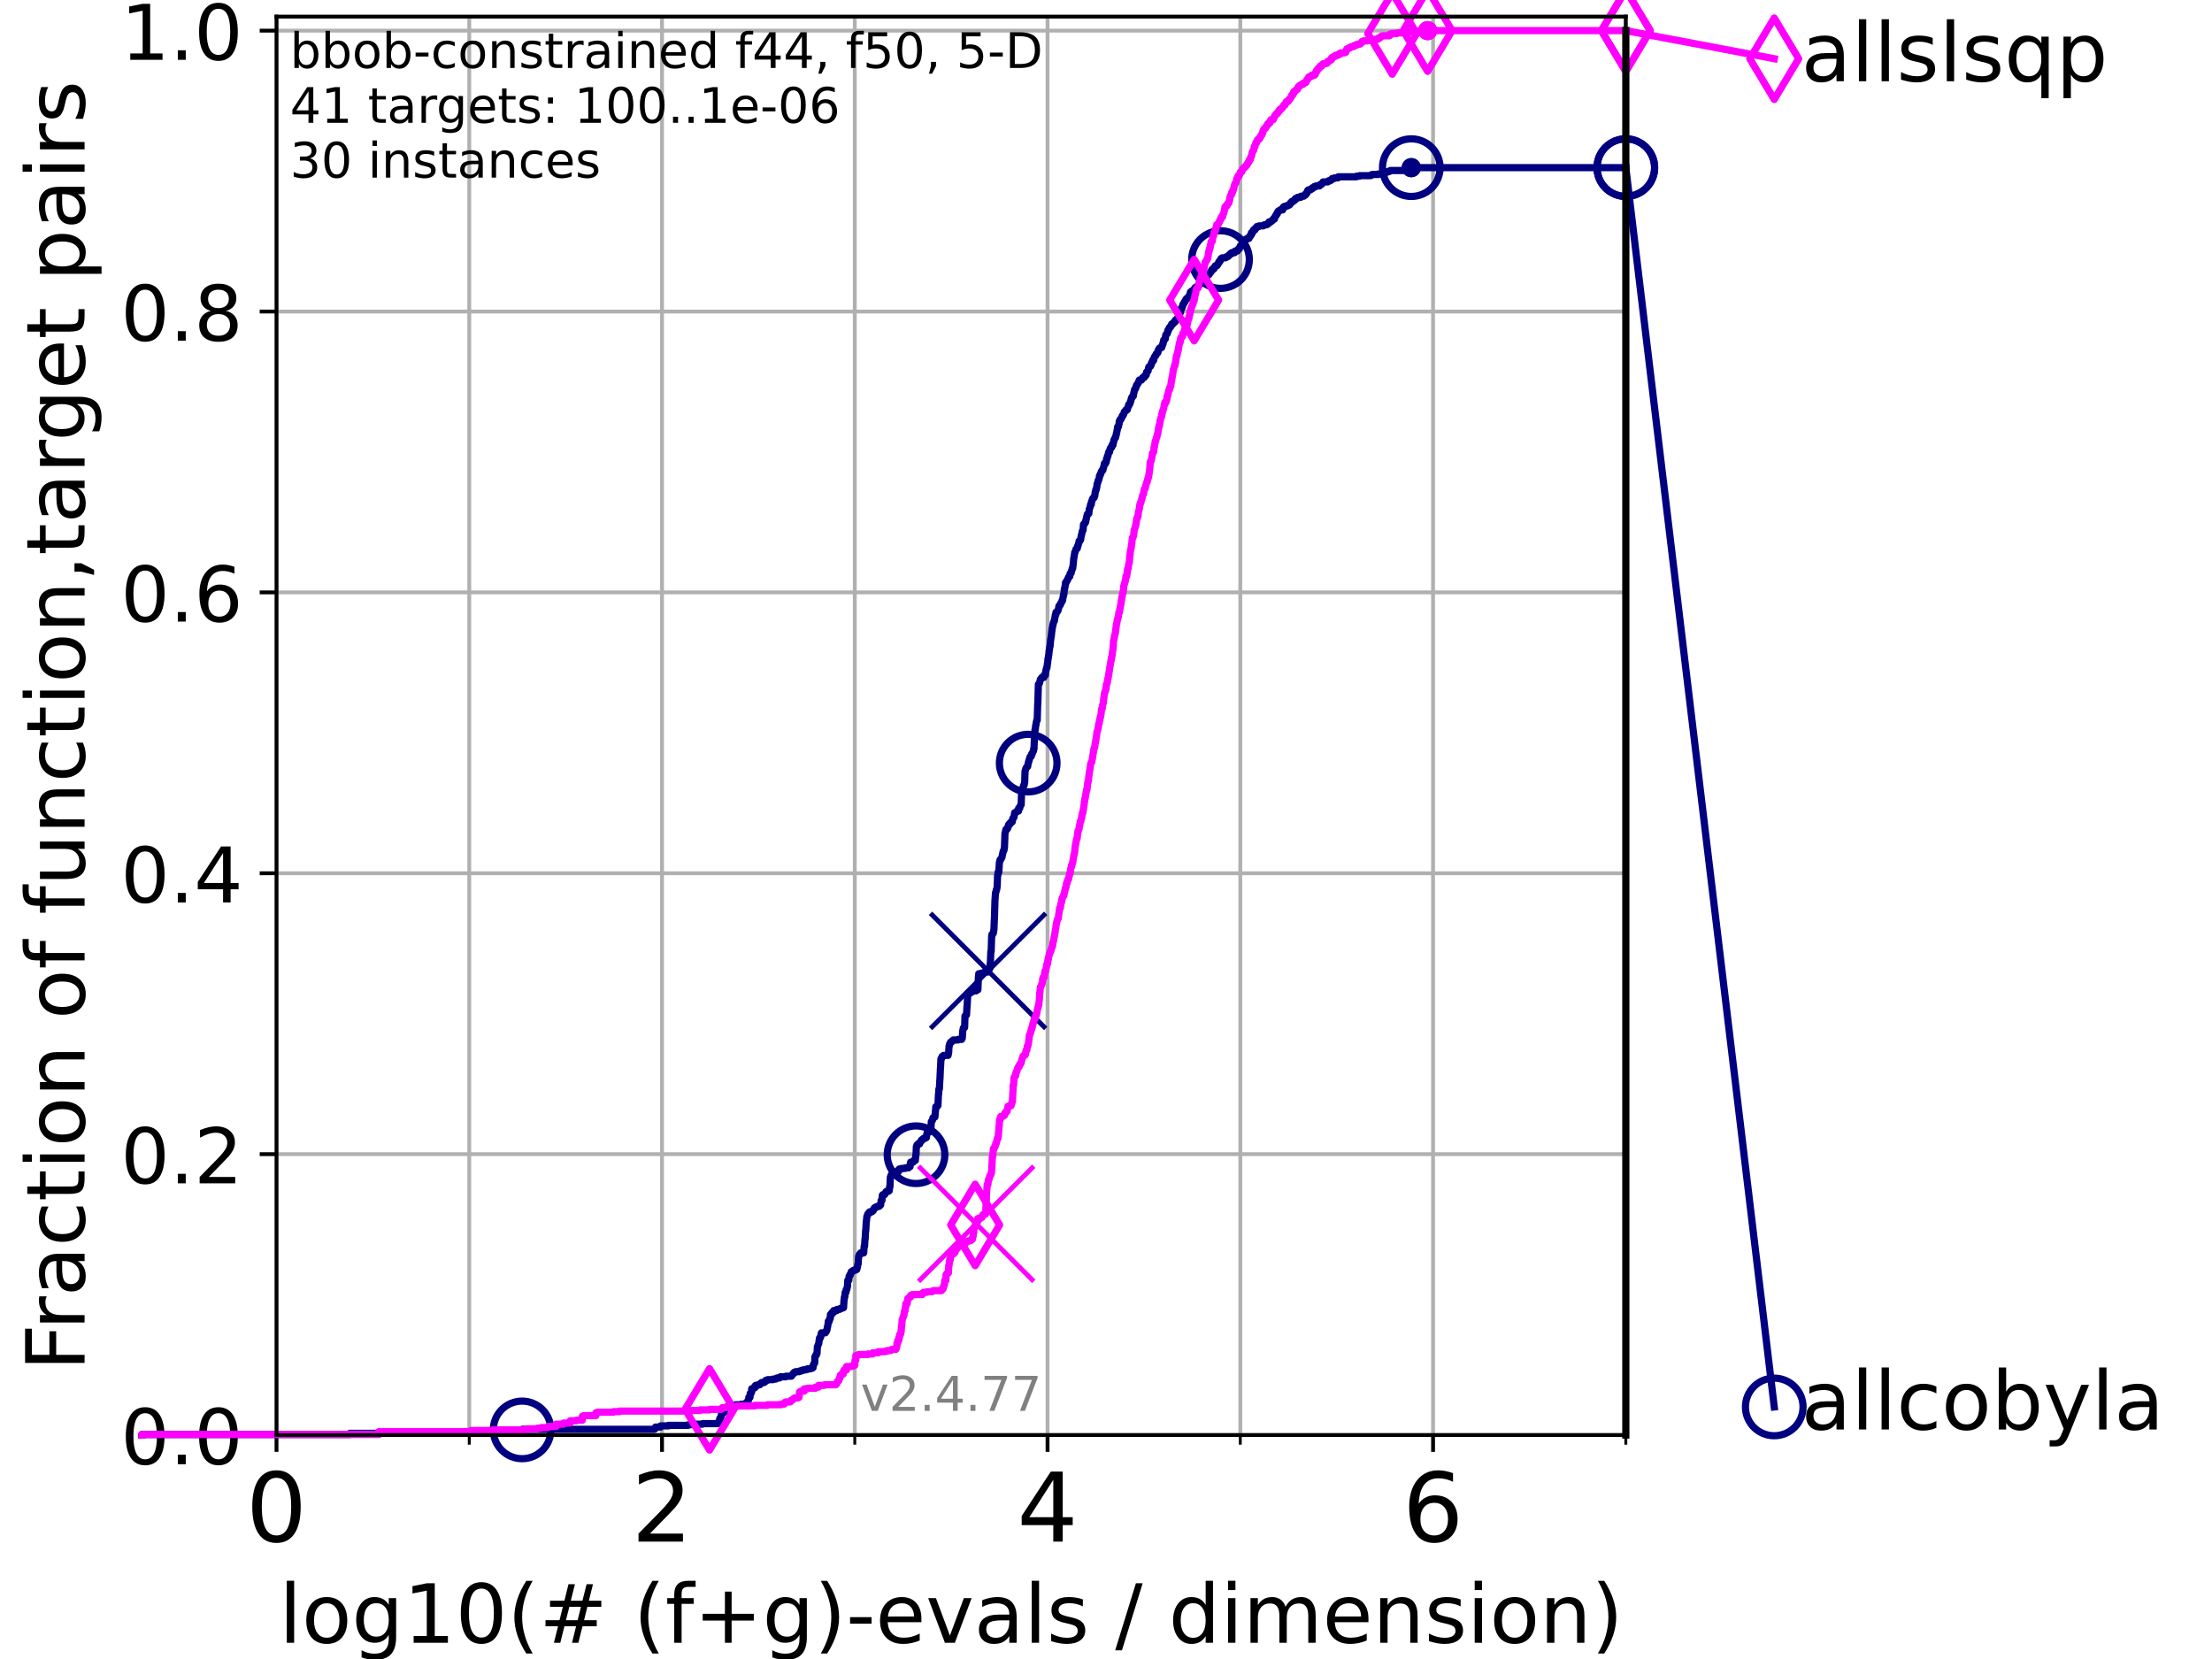 <?xml version="1.0" encoding="utf-8" standalone="no"?>
<!DOCTYPE svg PUBLIC "-//W3C//DTD SVG 1.1//EN"
  "http://www.w3.org/Graphics/SVG/1.1/DTD/svg11.dtd">
<!-- Created with matplotlib (https://matplotlib.org/) -->
<svg height="345.6pt" version="1.1" viewBox="0 0 460.8 345.6" width="460.8pt" xmlns="http://www.w3.org/2000/svg" xmlns:xlink="http://www.w3.org/1999/xlink">
 <defs>
  <style type="text/css">*{stroke-linecap:butt;stroke-linejoin:round;}</style>
 </defs>
 <g id="figure_1">
  <g id="patch_1">
   <path d="M 0 345.6 
L 460.8 345.6 
L 460.8 0 
L 0 0 
z
" style="fill:#ffffff;"/>
  </g>
  <g id="axes_1">
   <g id="patch_2">
    <path d="M 57.6 298.944 
L 338.688 298.944 
L 338.688 3.456 
L 57.6 3.456 
z
" style="fill:#ffffff;"/>
   </g>
   <g id="matplotlib.axis_1">
    <g id="xtick_1">
     <g id="line2d_1">
      <path clip-path="url(#p6aa8e0e580)" d="M 57.6 298.944 
L 57.6 3.456 
" style="fill:none;stroke:#b0b0b0;stroke-linecap:square;stroke-width:0.8;"/>
     </g>
     <g id="line2d_2">
      <defs>
       <path d="M 0 0 
L 0 3.5 
" id="mcf4806bffb" style="stroke:#000000;stroke-width:0.8;"/>
      </defs>
      <g>
       <use style="stroke:#000000;stroke-width:0.8;" x="57.6" xlink:href="#mcf4806bffb" y="298.944"/>
      </g>
     </g>
     <g id="text_1">
      <!-- 0 -->
      <g transform="translate(51.237 321.141)scale(0.2 -0.2)">
       <defs>
        <path d="M 31.781 66.406 
Q 24.172 66.406 20.328 58.906 
Q 16.5 51.422 16.5 36.375 
Q 16.5 21.391 20.328 13.891 
Q 24.172 6.391 31.781 6.391 
Q 39.453 6.391 43.281 13.891 
Q 47.125 21.391 47.125 36.375 
Q 47.125 51.422 43.281 58.906 
Q 39.453 66.406 31.781 66.406 
z
M 31.781 74.219 
Q 44.047 74.219 50.516 64.516 
Q 56.984 54.828 56.984 36.375 
Q 56.984 17.969 50.516 8.266 
Q 44.047 -1.422 31.781 -1.422 
Q 19.531 -1.422 13.062 8.266 
Q 6.594 17.969 6.594 36.375 
Q 6.594 54.828 13.062 64.516 
Q 19.531 74.219 31.781 74.219 
z
" id="DejaVuSans-48"/>
       </defs>
       <use xlink:href="#DejaVuSans-48"/>
      </g>
     </g>
    </g>
    <g id="xtick_2">
     <g id="line2d_3">
      <path clip-path="url(#p6aa8e0e580)" d="M 137.911 298.944 
L 137.911 3.456 
" style="fill:none;stroke:#b0b0b0;stroke-linecap:square;stroke-width:0.8;"/>
     </g>
     <g id="line2d_4">
      <g>
       <use style="stroke:#000000;stroke-width:0.8;" x="137.911" xlink:href="#mcf4806bffb" y="298.944"/>
      </g>
     </g>
     <g id="text_2">
      <!-- 2 -->
      <g transform="translate(131.548 321.141)scale(0.2 -0.2)">
       <defs>
        <path d="M 19.188 8.297 
L 53.609 8.297 
L 53.609 0 
L 7.328 0 
L 7.328 8.297 
Q 12.938 14.109 22.625 23.891 
Q 32.328 33.688 34.812 36.531 
Q 39.547 41.844 41.422 45.531 
Q 43.312 49.219 43.312 52.781 
Q 43.312 58.594 39.234 62.25 
Q 35.156 65.922 28.609 65.922 
Q 23.969 65.922 18.812 64.312 
Q 13.672 62.703 7.812 59.422 
L 7.812 69.391 
Q 13.766 71.781 18.938 73 
Q 24.125 74.219 28.422 74.219 
Q 39.75 74.219 46.484 68.547 
Q 53.219 62.891 53.219 53.422 
Q 53.219 48.922 51.531 44.891 
Q 49.859 40.875 45.406 35.406 
Q 44.188 33.984 37.641 27.219 
Q 31.109 20.453 19.188 8.297 
z
" id="DejaVuSans-50"/>
       </defs>
       <use xlink:href="#DejaVuSans-50"/>
      </g>
     </g>
    </g>
    <g id="xtick_3">
     <g id="line2d_5">
      <path clip-path="url(#p6aa8e0e580)" d="M 218.222 298.944 
L 218.222 3.456 
" style="fill:none;stroke:#b0b0b0;stroke-linecap:square;stroke-width:0.8;"/>
     </g>
     <g id="line2d_6">
      <g>
       <use style="stroke:#000000;stroke-width:0.8;" x="218.222" xlink:href="#mcf4806bffb" y="298.944"/>
      </g>
     </g>
     <g id="text_3">
      <!-- 4 -->
      <g transform="translate(211.859 321.141)scale(0.2 -0.2)">
       <defs>
        <path d="M 37.797 64.312 
L 12.891 25.391 
L 37.797 25.391 
z
M 35.203 72.906 
L 47.609 72.906 
L 47.609 25.391 
L 58.016 25.391 
L 58.016 17.188 
L 47.609 17.188 
L 47.609 0 
L 37.797 0 
L 37.797 17.188 
L 4.891 17.188 
L 4.891 26.703 
z
" id="DejaVuSans-52"/>
       </defs>
       <use xlink:href="#DejaVuSans-52"/>
      </g>
     </g>
    </g>
    <g id="xtick_4">
     <g id="line2d_7">
      <path clip-path="url(#p6aa8e0e580)" d="M 298.533 298.944 
L 298.533 3.456 
" style="fill:none;stroke:#b0b0b0;stroke-linecap:square;stroke-width:0.8;"/>
     </g>
     <g id="line2d_8">
      <g>
       <use style="stroke:#000000;stroke-width:0.8;" x="298.533" xlink:href="#mcf4806bffb" y="298.944"/>
      </g>
     </g>
     <g id="text_4">
      <!-- 6 -->
      <g transform="translate(292.17 321.141)scale(0.2 -0.2)">
       <defs>
        <path d="M 33.016 40.375 
Q 26.375 40.375 22.484 35.828 
Q 18.609 31.297 18.609 23.391 
Q 18.609 15.531 22.484 10.953 
Q 26.375 6.391 33.016 6.391 
Q 39.656 6.391 43.531 10.953 
Q 47.406 15.531 47.406 23.391 
Q 47.406 31.297 43.531 35.828 
Q 39.656 40.375 33.016 40.375 
z
M 52.594 71.297 
L 52.594 62.312 
Q 48.875 64.062 45.094 64.984 
Q 41.312 65.922 37.594 65.922 
Q 27.828 65.922 22.672 59.328 
Q 17.531 52.734 16.797 39.406 
Q 19.672 43.656 24.016 45.922 
Q 28.375 48.188 33.594 48.188 
Q 44.578 48.188 50.953 41.516 
Q 57.328 34.859 57.328 23.391 
Q 57.328 12.156 50.688 5.359 
Q 44.047 -1.422 33.016 -1.422 
Q 20.359 -1.422 13.672 8.266 
Q 6.984 17.969 6.984 36.375 
Q 6.984 53.656 15.188 63.938 
Q 23.391 74.219 37.203 74.219 
Q 40.922 74.219 44.703 73.484 
Q 48.484 72.75 52.594 71.297 
z
" id="DejaVuSans-54"/>
       </defs>
       <use xlink:href="#DejaVuSans-54"/>
      </g>
     </g>
    </g>
    <g id="xtick_5">
     <g id="line2d_9">
      <path clip-path="url(#p6aa8e0e580)" d="M 97.755 298.944 
L 97.755 3.456 
" style="fill:none;stroke:#b0b0b0;stroke-linecap:square;stroke-width:0.8;"/>
     </g>
     <g id="line2d_10">
      <defs>
       <path d="M 0 0 
L 0 2 
" id="mca843b210b" style="stroke:#000000;stroke-width:0.6;"/>
      </defs>
      <g>
       <use style="stroke:#000000;stroke-width:0.6;" x="97.755" xlink:href="#mca843b210b" y="298.944"/>
      </g>
     </g>
    </g>
    <g id="xtick_6">
     <g id="line2d_11">
      <path clip-path="url(#p6aa8e0e580)" d="M 178.066 298.944 
L 178.066 3.456 
" style="fill:none;stroke:#b0b0b0;stroke-linecap:square;stroke-width:0.8;"/>
     </g>
     <g id="line2d_12">
      <g>
       <use style="stroke:#000000;stroke-width:0.6;" x="178.066" xlink:href="#mca843b210b" y="298.944"/>
      </g>
     </g>
    </g>
    <g id="xtick_7">
     <g id="line2d_13">
      <path clip-path="url(#p6aa8e0e580)" d="M 258.377 298.944 
L 258.377 3.456 
" style="fill:none;stroke:#b0b0b0;stroke-linecap:square;stroke-width:0.8;"/>
     </g>
     <g id="line2d_14">
      <g>
       <use style="stroke:#000000;stroke-width:0.6;" x="258.377" xlink:href="#mca843b210b" y="298.944"/>
      </g>
     </g>
    </g>
    <g id="xtick_8">
     <g id="line2d_15">
      <path clip-path="url(#p6aa8e0e580)" d="M 338.688 298.944 
L 338.688 3.456 
" style="fill:none;stroke:#b0b0b0;stroke-linecap:square;stroke-width:0.8;"/>
     </g>
     <g id="line2d_16">
      <g>
       <use style="stroke:#000000;stroke-width:0.6;" x="338.688" xlink:href="#mca843b210b" y="298.944"/>
      </g>
     </g>
    </g>
    <g id="text_5">
     <!-- log10(# (f+g)-evals / dimension) -->
     <g transform="translate(58.145 342.218)scale(0.17 -0.17)">
      <defs>
       <path d="M 9.422 75.984 
L 18.406 75.984 
L 18.406 0 
L 9.422 0 
z
" id="DejaVuSans-108"/>
       <path d="M 30.609 48.391 
Q 23.391 48.391 19.188 42.75 
Q 14.984 37.109 14.984 27.297 
Q 14.984 17.484 19.156 11.844 
Q 23.344 6.203 30.609 6.203 
Q 37.797 6.203 41.984 11.859 
Q 46.188 17.531 46.188 27.297 
Q 46.188 37.016 41.984 42.703 
Q 37.797 48.391 30.609 48.391 
z
M 30.609 56 
Q 42.328 56 49.016 48.375 
Q 55.719 40.766 55.719 27.297 
Q 55.719 13.875 49.016 6.219 
Q 42.328 -1.422 30.609 -1.422 
Q 18.844 -1.422 12.172 6.219 
Q 5.516 13.875 5.516 27.297 
Q 5.516 40.766 12.172 48.375 
Q 18.844 56 30.609 56 
z
" id="DejaVuSans-111"/>
       <path d="M 45.406 27.984 
Q 45.406 37.75 41.375 43.109 
Q 37.359 48.484 30.078 48.484 
Q 22.859 48.484 18.828 43.109 
Q 14.797 37.75 14.797 27.984 
Q 14.797 18.266 18.828 12.891 
Q 22.859 7.516 30.078 7.516 
Q 37.359 7.516 41.375 12.891 
Q 45.406 18.266 45.406 27.984 
z
M 54.391 6.781 
Q 54.391 -7.172 48.188 -13.984 
Q 42 -20.797 29.203 -20.797 
Q 24.469 -20.797 20.266 -20.094 
Q 16.062 -19.391 12.109 -17.922 
L 12.109 -9.188 
Q 16.062 -11.328 19.922 -12.344 
Q 23.781 -13.375 27.781 -13.375 
Q 36.625 -13.375 41.016 -8.766 
Q 45.406 -4.156 45.406 5.172 
L 45.406 9.625 
Q 42.625 4.781 38.281 2.391 
Q 33.938 0 27.875 0 
Q 17.828 0 11.672 7.656 
Q 5.516 15.328 5.516 27.984 
Q 5.516 40.672 11.672 48.328 
Q 17.828 56 27.875 56 
Q 33.938 56 38.281 53.609 
Q 42.625 51.219 45.406 46.391 
L 45.406 54.688 
L 54.391 54.688 
z
" id="DejaVuSans-103"/>
       <path d="M 12.406 8.297 
L 28.516 8.297 
L 28.516 63.922 
L 10.984 60.406 
L 10.984 69.391 
L 28.422 72.906 
L 38.281 72.906 
L 38.281 8.297 
L 54.391 8.297 
L 54.391 0 
L 12.406 0 
z
" id="DejaVuSans-49"/>
       <path d="M 31 75.875 
Q 24.469 64.656 21.281 53.656 
Q 18.109 42.672 18.109 31.391 
Q 18.109 20.125 21.312 9.062 
Q 24.516 -2 31 -13.188 
L 23.188 -13.188 
Q 15.875 -1.703 12.234 9.375 
Q 8.594 20.453 8.594 31.391 
Q 8.594 42.281 12.203 53.312 
Q 15.828 64.359 23.188 75.875 
z
" id="DejaVuSans-40"/>
       <path d="M 51.125 44 
L 36.922 44 
L 32.812 27.688 
L 47.125 27.688 
z
M 43.797 71.781 
L 38.719 51.516 
L 52.984 51.516 
L 58.109 71.781 
L 65.922 71.781 
L 60.891 51.516 
L 76.125 51.516 
L 76.125 44 
L 58.984 44 
L 54.984 27.688 
L 70.516 27.688 
L 70.516 20.219 
L 53.078 20.219 
L 48 0 
L 40.188 0 
L 45.219 20.219 
L 30.906 20.219 
L 25.875 0 
L 18.016 0 
L 23.094 20.219 
L 7.719 20.219 
L 7.719 27.688 
L 24.906 27.688 
L 29 44 
L 13.281 44 
L 13.281 51.516 
L 30.906 51.516 
L 35.891 71.781 
z
" id="DejaVuSans-35"/>
       <path id="DejaVuSans-32"/>
       <path d="M 37.109 75.984 
L 37.109 68.5 
L 28.516 68.5 
Q 23.688 68.5 21.797 66.547 
Q 19.922 64.594 19.922 59.516 
L 19.922 54.688 
L 34.719 54.688 
L 34.719 47.703 
L 19.922 47.703 
L 19.922 0 
L 10.891 0 
L 10.891 47.703 
L 2.297 47.703 
L 2.297 54.688 
L 10.891 54.688 
L 10.891 58.5 
Q 10.891 67.625 15.141 71.797 
Q 19.391 75.984 28.609 75.984 
z
" id="DejaVuSans-102"/>
       <path d="M 46 62.703 
L 46 35.5 
L 73.188 35.5 
L 73.188 27.203 
L 46 27.203 
L 46 0 
L 37.797 0 
L 37.797 27.203 
L 10.594 27.203 
L 10.594 35.5 
L 37.797 35.5 
L 37.797 62.703 
z
" id="DejaVuSans-43"/>
       <path d="M 8.016 75.875 
L 15.828 75.875 
Q 23.141 64.359 26.781 53.312 
Q 30.422 42.281 30.422 31.391 
Q 30.422 20.453 26.781 9.375 
Q 23.141 -1.703 15.828 -13.188 
L 8.016 -13.188 
Q 14.5 -2 17.703 9.062 
Q 20.906 20.125 20.906 31.391 
Q 20.906 42.672 17.703 53.656 
Q 14.5 64.656 8.016 75.875 
z
" id="DejaVuSans-41"/>
       <path d="M 4.891 31.391 
L 31.203 31.391 
L 31.203 23.391 
L 4.891 23.391 
z
" id="DejaVuSans-45"/>
       <path d="M 56.203 29.594 
L 56.203 25.203 
L 14.891 25.203 
Q 15.484 15.922 20.484 11.062 
Q 25.484 6.203 34.422 6.203 
Q 39.594 6.203 44.453 7.469 
Q 49.312 8.734 54.109 11.281 
L 54.109 2.781 
Q 49.266 0.734 44.188 -0.344 
Q 39.109 -1.422 33.891 -1.422 
Q 20.797 -1.422 13.156 6.188 
Q 5.516 13.812 5.516 26.812 
Q 5.516 40.234 12.766 48.109 
Q 20.016 56 32.328 56 
Q 43.359 56 49.781 48.891 
Q 56.203 41.797 56.203 29.594 
z
M 47.219 32.234 
Q 47.125 39.594 43.094 43.984 
Q 39.062 48.391 32.422 48.391 
Q 24.906 48.391 20.391 44.141 
Q 15.875 39.891 15.188 32.172 
z
" id="DejaVuSans-101"/>
       <path d="M 2.984 54.688 
L 12.5 54.688 
L 29.594 8.797 
L 46.688 54.688 
L 56.203 54.688 
L 35.688 0 
L 23.484 0 
z
" id="DejaVuSans-118"/>
       <path d="M 34.281 27.484 
Q 23.391 27.484 19.188 25 
Q 14.984 22.516 14.984 16.5 
Q 14.984 11.719 18.141 8.906 
Q 21.297 6.109 26.703 6.109 
Q 34.188 6.109 38.703 11.406 
Q 43.219 16.703 43.219 25.484 
L 43.219 27.484 
z
M 52.203 31.203 
L 52.203 0 
L 43.219 0 
L 43.219 8.297 
Q 40.141 3.328 35.547 0.953 
Q 30.953 -1.422 24.312 -1.422 
Q 15.922 -1.422 10.953 3.297 
Q 6 8.016 6 15.922 
Q 6 25.141 12.172 29.828 
Q 18.359 34.516 30.609 34.516 
L 43.219 34.516 
L 43.219 35.406 
Q 43.219 41.609 39.141 45 
Q 35.062 48.391 27.688 48.391 
Q 23 48.391 18.547 47.266 
Q 14.109 46.141 10.016 43.891 
L 10.016 52.203 
Q 14.938 54.109 19.578 55.047 
Q 24.219 56 28.609 56 
Q 40.484 56 46.344 49.844 
Q 52.203 43.703 52.203 31.203 
z
" id="DejaVuSans-97"/>
       <path d="M 44.281 53.078 
L 44.281 44.578 
Q 40.484 46.531 36.375 47.5 
Q 32.281 48.484 27.875 48.484 
Q 21.188 48.484 17.844 46.438 
Q 14.5 44.391 14.5 40.281 
Q 14.5 37.156 16.891 35.375 
Q 19.281 33.594 26.516 31.984 
L 29.594 31.297 
Q 39.156 29.25 43.188 25.516 
Q 47.219 21.781 47.219 15.094 
Q 47.219 7.469 41.188 3.016 
Q 35.156 -1.422 24.609 -1.422 
Q 20.219 -1.422 15.453 -0.562 
Q 10.688 0.297 5.422 2 
L 5.422 11.281 
Q 10.406 8.688 15.234 7.391 
Q 20.062 6.109 24.812 6.109 
Q 31.156 6.109 34.562 8.281 
Q 37.984 10.453 37.984 14.406 
Q 37.984 18.062 35.516 20.016 
Q 33.062 21.969 24.703 23.781 
L 21.578 24.516 
Q 13.234 26.266 9.516 29.906 
Q 5.812 33.547 5.812 39.891 
Q 5.812 47.609 11.281 51.797 
Q 16.75 56 26.812 56 
Q 31.781 56 36.172 55.266 
Q 40.578 54.547 44.281 53.078 
z
" id="DejaVuSans-115"/>
       <path d="M 25.391 72.906 
L 33.688 72.906 
L 8.297 -9.281 
L 0 -9.281 
z
" id="DejaVuSans-47"/>
       <path d="M 45.406 46.391 
L 45.406 75.984 
L 54.391 75.984 
L 54.391 0 
L 45.406 0 
L 45.406 8.203 
Q 42.578 3.328 38.25 0.953 
Q 33.938 -1.422 27.875 -1.422 
Q 17.969 -1.422 11.734 6.484 
Q 5.516 14.406 5.516 27.297 
Q 5.516 40.188 11.734 48.094 
Q 17.969 56 27.875 56 
Q 33.938 56 38.25 53.625 
Q 42.578 51.266 45.406 46.391 
z
M 14.797 27.297 
Q 14.797 17.391 18.875 11.75 
Q 22.953 6.109 30.078 6.109 
Q 37.203 6.109 41.297 11.75 
Q 45.406 17.391 45.406 27.297 
Q 45.406 37.203 41.297 42.844 
Q 37.203 48.484 30.078 48.484 
Q 22.953 48.484 18.875 42.844 
Q 14.797 37.203 14.797 27.297 
z
" id="DejaVuSans-100"/>
       <path d="M 9.422 54.688 
L 18.406 54.688 
L 18.406 0 
L 9.422 0 
z
M 9.422 75.984 
L 18.406 75.984 
L 18.406 64.594 
L 9.422 64.594 
z
" id="DejaVuSans-105"/>
       <path d="M 52 44.188 
Q 55.375 50.25 60.062 53.125 
Q 64.75 56 71.094 56 
Q 79.641 56 84.281 50.016 
Q 88.922 44.047 88.922 33.016 
L 88.922 0 
L 79.891 0 
L 79.891 32.719 
Q 79.891 40.578 77.094 44.375 
Q 74.312 48.188 68.609 48.188 
Q 61.625 48.188 57.562 43.547 
Q 53.516 38.922 53.516 30.906 
L 53.516 0 
L 44.484 0 
L 44.484 32.719 
Q 44.484 40.625 41.703 44.406 
Q 38.922 48.188 33.109 48.188 
Q 26.219 48.188 22.156 43.531 
Q 18.109 38.875 18.109 30.906 
L 18.109 0 
L 9.078 0 
L 9.078 54.688 
L 18.109 54.688 
L 18.109 46.188 
Q 21.188 51.219 25.484 53.609 
Q 29.781 56 35.688 56 
Q 41.656 56 45.828 52.969 
Q 50 49.953 52 44.188 
z
" id="DejaVuSans-109"/>
       <path d="M 54.891 33.016 
L 54.891 0 
L 45.906 0 
L 45.906 32.719 
Q 45.906 40.484 42.875 44.328 
Q 39.844 48.188 33.797 48.188 
Q 26.516 48.188 22.312 43.547 
Q 18.109 38.922 18.109 30.906 
L 18.109 0 
L 9.078 0 
L 9.078 54.688 
L 18.109 54.688 
L 18.109 46.188 
Q 21.344 51.125 25.703 53.562 
Q 30.078 56 35.797 56 
Q 45.219 56 50.047 50.172 
Q 54.891 44.344 54.891 33.016 
z
" id="DejaVuSans-110"/>
      </defs>
      <use xlink:href="#DejaVuSans-108"/>
      <use x="27.783" xlink:href="#DejaVuSans-111"/>
      <use x="88.965" xlink:href="#DejaVuSans-103"/>
      <use x="152.441" xlink:href="#DejaVuSans-49"/>
      <use x="216.064" xlink:href="#DejaVuSans-48"/>
      <use x="279.688" xlink:href="#DejaVuSans-40"/>
      <use x="318.701" xlink:href="#DejaVuSans-35"/>
      <use x="402.49" xlink:href="#DejaVuSans-32"/>
      <use x="434.277" xlink:href="#DejaVuSans-40"/>
      <use x="473.291" xlink:href="#DejaVuSans-102"/>
      <use x="508.496" xlink:href="#DejaVuSans-43"/>
      <use x="592.285" xlink:href="#DejaVuSans-103"/>
      <use x="655.762" xlink:href="#DejaVuSans-41"/>
      <use x="694.775" xlink:href="#DejaVuSans-45"/>
      <use x="730.859" xlink:href="#DejaVuSans-101"/>
      <use x="792.383" xlink:href="#DejaVuSans-118"/>
      <use x="851.562" xlink:href="#DejaVuSans-97"/>
      <use x="912.842" xlink:href="#DejaVuSans-108"/>
      <use x="940.625" xlink:href="#DejaVuSans-115"/>
      <use x="992.725" xlink:href="#DejaVuSans-32"/>
      <use x="1024.512" xlink:href="#DejaVuSans-47"/>
      <use x="1058.203" xlink:href="#DejaVuSans-32"/>
      <use x="1089.99" xlink:href="#DejaVuSans-100"/>
      <use x="1153.467" xlink:href="#DejaVuSans-105"/>
      <use x="1181.25" xlink:href="#DejaVuSans-109"/>
      <use x="1278.662" xlink:href="#DejaVuSans-101"/>
      <use x="1340.186" xlink:href="#DejaVuSans-110"/>
      <use x="1403.564" xlink:href="#DejaVuSans-115"/>
      <use x="1455.664" xlink:href="#DejaVuSans-105"/>
      <use x="1483.447" xlink:href="#DejaVuSans-111"/>
      <use x="1544.629" xlink:href="#DejaVuSans-110"/>
      <use x="1608.008" xlink:href="#DejaVuSans-41"/>
     </g>
    </g>
   </g>
   <g id="matplotlib.axis_2">
    <g id="ytick_1">
     <g id="line2d_17">
      <path clip-path="url(#p6aa8e0e580)" d="M 57.6 298.944 
L 338.688 298.944 
" style="fill:none;stroke:#b0b0b0;stroke-linecap:square;stroke-width:0.8;"/>
     </g>
     <g id="line2d_18">
      <defs>
       <path d="M 0 0 
L -3.5 0 
" id="me013401e75" style="stroke:#000000;stroke-width:0.8;"/>
      </defs>
      <g>
       <use style="stroke:#000000;stroke-width:0.8;" x="57.6" xlink:href="#me013401e75" y="298.944"/>
      </g>
     </g>
     <g id="text_6">
      <!-- 0.0 -->
      <g transform="translate(25.155 305.023)scale(0.16 -0.16)">
       <defs>
        <path d="M 10.688 12.406 
L 21 12.406 
L 21 0 
L 10.688 0 
z
" id="DejaVuSans-46"/>
       </defs>
       <use xlink:href="#DejaVuSans-48"/>
       <use x="63.623" xlink:href="#DejaVuSans-46"/>
       <use x="95.41" xlink:href="#DejaVuSans-48"/>
      </g>
     </g>
    </g>
    <g id="ytick_2">
     <g id="line2d_19">
      <path clip-path="url(#p6aa8e0e580)" d="M 57.6 240.432 
L 338.688 240.432 
" style="fill:none;stroke:#b0b0b0;stroke-linecap:square;stroke-width:0.8;"/>
     </g>
     <g id="line2d_20">
      <g>
       <use style="stroke:#000000;stroke-width:0.8;" x="57.6" xlink:href="#me013401e75" y="240.432"/>
      </g>
     </g>
     <g id="text_7">
      <!-- 0.2 -->
      <g transform="translate(25.155 246.51)scale(0.16 -0.16)">
       <use xlink:href="#DejaVuSans-48"/>
       <use x="63.623" xlink:href="#DejaVuSans-46"/>
       <use x="95.41" xlink:href="#DejaVuSans-50"/>
      </g>
     </g>
    </g>
    <g id="ytick_3">
     <g id="line2d_21">
      <path clip-path="url(#p6aa8e0e580)" d="M 57.6 181.919 
L 338.688 181.919 
" style="fill:none;stroke:#b0b0b0;stroke-linecap:square;stroke-width:0.8;"/>
     </g>
     <g id="line2d_22">
      <g>
       <use style="stroke:#000000;stroke-width:0.8;" x="57.6" xlink:href="#me013401e75" y="181.919"/>
      </g>
     </g>
     <g id="text_8">
      <!-- 0.4 -->
      <g transform="translate(25.155 187.998)scale(0.16 -0.16)">
       <use xlink:href="#DejaVuSans-48"/>
       <use x="63.623" xlink:href="#DejaVuSans-46"/>
       <use x="95.41" xlink:href="#DejaVuSans-52"/>
      </g>
     </g>
    </g>
    <g id="ytick_4">
     <g id="line2d_23">
      <path clip-path="url(#p6aa8e0e580)" d="M 57.6 123.407 
L 338.688 123.407 
" style="fill:none;stroke:#b0b0b0;stroke-linecap:square;stroke-width:0.8;"/>
     </g>
     <g id="line2d_24">
      <g>
       <use style="stroke:#000000;stroke-width:0.8;" x="57.6" xlink:href="#me013401e75" y="123.407"/>
      </g>
     </g>
     <g id="text_9">
      <!-- 0.6 -->
      <g transform="translate(25.155 129.485)scale(0.16 -0.16)">
       <use xlink:href="#DejaVuSans-48"/>
       <use x="63.623" xlink:href="#DejaVuSans-46"/>
       <use x="95.41" xlink:href="#DejaVuSans-54"/>
      </g>
     </g>
    </g>
    <g id="ytick_5">
     <g id="line2d_25">
      <path clip-path="url(#p6aa8e0e580)" d="M 57.6 64.894 
L 338.688 64.894 
" style="fill:none;stroke:#b0b0b0;stroke-linecap:square;stroke-width:0.8;"/>
     </g>
     <g id="line2d_26">
      <g>
       <use style="stroke:#000000;stroke-width:0.8;" x="57.6" xlink:href="#me013401e75" y="64.894"/>
      </g>
     </g>
     <g id="text_10">
      <!-- 0.8 -->
      <g transform="translate(25.155 70.973)scale(0.16 -0.16)">
       <defs>
        <path d="M 31.781 34.625 
Q 24.75 34.625 20.719 30.859 
Q 16.703 27.094 16.703 20.516 
Q 16.703 13.922 20.719 10.156 
Q 24.75 6.391 31.781 6.391 
Q 38.812 6.391 42.859 10.172 
Q 46.922 13.969 46.922 20.516 
Q 46.922 27.094 42.891 30.859 
Q 38.875 34.625 31.781 34.625 
z
M 21.922 38.812 
Q 15.578 40.375 12.031 44.719 
Q 8.5 49.078 8.5 55.328 
Q 8.5 64.062 14.719 69.141 
Q 20.953 74.219 31.781 74.219 
Q 42.672 74.219 48.875 69.141 
Q 55.078 64.062 55.078 55.328 
Q 55.078 49.078 51.531 44.719 
Q 48 40.375 41.703 38.812 
Q 48.828 37.156 52.797 32.312 
Q 56.781 27.484 56.781 20.516 
Q 56.781 9.906 50.312 4.234 
Q 43.844 -1.422 31.781 -1.422 
Q 19.734 -1.422 13.25 4.234 
Q 6.781 9.906 6.781 20.516 
Q 6.781 27.484 10.781 32.312 
Q 14.797 37.156 21.922 38.812 
z
M 18.312 54.391 
Q 18.312 48.734 21.844 45.562 
Q 25.391 42.391 31.781 42.391 
Q 38.141 42.391 41.719 45.562 
Q 45.312 48.734 45.312 54.391 
Q 45.312 60.062 41.719 63.234 
Q 38.141 66.406 31.781 66.406 
Q 25.391 66.406 21.844 63.234 
Q 18.312 60.062 18.312 54.391 
z
" id="DejaVuSans-56"/>
       </defs>
       <use xlink:href="#DejaVuSans-48"/>
       <use x="63.623" xlink:href="#DejaVuSans-46"/>
       <use x="95.41" xlink:href="#DejaVuSans-56"/>
      </g>
     </g>
    </g>
    <g id="ytick_6">
     <g id="line2d_27">
      <path clip-path="url(#p6aa8e0e580)" d="M 57.6 6.382 
L 338.688 6.382 
" style="fill:none;stroke:#b0b0b0;stroke-linecap:square;stroke-width:0.8;"/>
     </g>
     <g id="line2d_28">
      <g>
       <use style="stroke:#000000;stroke-width:0.8;" x="57.6" xlink:href="#me013401e75" y="6.382"/>
      </g>
     </g>
     <g id="text_11">
      <!-- 1.0 -->
      <g transform="translate(25.155 12.46)scale(0.16 -0.16)">
       <use xlink:href="#DejaVuSans-49"/>
       <use x="63.623" xlink:href="#DejaVuSans-46"/>
       <use x="95.41" xlink:href="#DejaVuSans-48"/>
      </g>
     </g>
    </g>
    <g id="text_12">
     <!-- Fraction of function,target pairs -->
     <g transform="translate(17.62 285.585)rotate(-90)scale(0.17 -0.17)">
      <defs>
       <path d="M 9.812 72.906 
L 51.703 72.906 
L 51.703 64.594 
L 19.672 64.594 
L 19.672 43.109 
L 48.578 43.109 
L 48.578 34.812 
L 19.672 34.812 
L 19.672 0 
L 9.812 0 
z
" id="DejaVuSans-70"/>
       <path d="M 41.109 46.297 
Q 39.594 47.172 37.812 47.578 
Q 36.031 48 33.891 48 
Q 26.266 48 22.188 43.047 
Q 18.109 38.094 18.109 28.812 
L 18.109 0 
L 9.078 0 
L 9.078 54.688 
L 18.109 54.688 
L 18.109 46.188 
Q 20.953 51.172 25.484 53.578 
Q 30.031 56 36.531 56 
Q 37.453 56 38.578 55.875 
Q 39.703 55.766 41.062 55.516 
z
" id="DejaVuSans-114"/>
       <path d="M 48.781 52.594 
L 48.781 44.188 
Q 44.969 46.297 41.141 47.344 
Q 37.312 48.391 33.406 48.391 
Q 24.656 48.391 19.812 42.844 
Q 14.984 37.312 14.984 27.297 
Q 14.984 17.281 19.812 11.734 
Q 24.656 6.203 33.406 6.203 
Q 37.312 6.203 41.141 7.25 
Q 44.969 8.297 48.781 10.406 
L 48.781 2.094 
Q 45.016 0.344 40.984 -0.531 
Q 36.969 -1.422 32.422 -1.422 
Q 20.062 -1.422 12.781 6.344 
Q 5.516 14.109 5.516 27.297 
Q 5.516 40.672 12.859 48.328 
Q 20.219 56 33.016 56 
Q 37.156 56 41.109 55.141 
Q 45.062 54.297 48.781 52.594 
z
" id="DejaVuSans-99"/>
       <path d="M 18.312 70.219 
L 18.312 54.688 
L 36.812 54.688 
L 36.812 47.703 
L 18.312 47.703 
L 18.312 18.016 
Q 18.312 11.328 20.141 9.422 
Q 21.969 7.516 27.594 7.516 
L 36.812 7.516 
L 36.812 0 
L 27.594 0 
Q 17.188 0 13.234 3.875 
Q 9.281 7.766 9.281 18.016 
L 9.281 47.703 
L 2.688 47.703 
L 2.688 54.688 
L 9.281 54.688 
L 9.281 70.219 
z
" id="DejaVuSans-116"/>
       <path d="M 8.5 21.578 
L 8.5 54.688 
L 17.484 54.688 
L 17.484 21.922 
Q 17.484 14.156 20.5 10.266 
Q 23.531 6.391 29.594 6.391 
Q 36.859 6.391 41.078 11.031 
Q 45.312 15.672 45.312 23.688 
L 45.312 54.688 
L 54.297 54.688 
L 54.297 0 
L 45.312 0 
L 45.312 8.406 
Q 42.047 3.422 37.719 1 
Q 33.406 -1.422 27.688 -1.422 
Q 18.266 -1.422 13.375 4.438 
Q 8.5 10.297 8.5 21.578 
z
M 31.109 56 
z
" id="DejaVuSans-117"/>
       <path d="M 11.719 12.406 
L 22.016 12.406 
L 22.016 4 
L 14.016 -11.625 
L 7.719 -11.625 
L 11.719 4 
z
" id="DejaVuSans-44"/>
       <path d="M 18.109 8.203 
L 18.109 -20.797 
L 9.078 -20.797 
L 9.078 54.688 
L 18.109 54.688 
L 18.109 46.391 
Q 20.953 51.266 25.266 53.625 
Q 29.594 56 35.594 56 
Q 45.562 56 51.781 48.094 
Q 58.016 40.188 58.016 27.297 
Q 58.016 14.406 51.781 6.484 
Q 45.562 -1.422 35.594 -1.422 
Q 29.594 -1.422 25.266 0.953 
Q 20.953 3.328 18.109 8.203 
z
M 48.688 27.297 
Q 48.688 37.203 44.609 42.844 
Q 40.531 48.484 33.406 48.484 
Q 26.266 48.484 22.188 42.844 
Q 18.109 37.203 18.109 27.297 
Q 18.109 17.391 22.188 11.75 
Q 26.266 6.109 33.406 6.109 
Q 40.531 6.109 44.609 11.75 
Q 48.688 17.391 48.688 27.297 
z
" id="DejaVuSans-112"/>
      </defs>
      <use xlink:href="#DejaVuSans-70"/>
      <use x="50.27" xlink:href="#DejaVuSans-114"/>
      <use x="91.383" xlink:href="#DejaVuSans-97"/>
      <use x="152.662" xlink:href="#DejaVuSans-99"/>
      <use x="207.643" xlink:href="#DejaVuSans-116"/>
      <use x="246.852" xlink:href="#DejaVuSans-105"/>
      <use x="274.635" xlink:href="#DejaVuSans-111"/>
      <use x="335.816" xlink:href="#DejaVuSans-110"/>
      <use x="399.195" xlink:href="#DejaVuSans-32"/>
      <use x="430.982" xlink:href="#DejaVuSans-111"/>
      <use x="492.164" xlink:href="#DejaVuSans-102"/>
      <use x="527.369" xlink:href="#DejaVuSans-32"/>
      <use x="559.156" xlink:href="#DejaVuSans-102"/>
      <use x="594.361" xlink:href="#DejaVuSans-117"/>
      <use x="657.74" xlink:href="#DejaVuSans-110"/>
      <use x="721.119" xlink:href="#DejaVuSans-99"/>
      <use x="776.1" xlink:href="#DejaVuSans-116"/>
      <use x="815.309" xlink:href="#DejaVuSans-105"/>
      <use x="843.092" xlink:href="#DejaVuSans-111"/>
      <use x="904.273" xlink:href="#DejaVuSans-110"/>
      <use x="967.652" xlink:href="#DejaVuSans-44"/>
      <use x="999.439" xlink:href="#DejaVuSans-116"/>
      <use x="1038.648" xlink:href="#DejaVuSans-97"/>
      <use x="1099.928" xlink:href="#DejaVuSans-114"/>
      <use x="1139.291" xlink:href="#DejaVuSans-103"/>
      <use x="1202.768" xlink:href="#DejaVuSans-101"/>
      <use x="1264.291" xlink:href="#DejaVuSans-116"/>
      <use x="1303.5" xlink:href="#DejaVuSans-32"/>
      <use x="1335.287" xlink:href="#DejaVuSans-112"/>
      <use x="1398.764" xlink:href="#DejaVuSans-97"/>
      <use x="1460.043" xlink:href="#DejaVuSans-105"/>
      <use x="1487.826" xlink:href="#DejaVuSans-114"/>
      <use x="1528.939" xlink:href="#DejaVuSans-115"/>
     </g>
    </g>
   </g>
   <g id="line2d_29">
    <defs>
     <path d="M 0 1.5 
C 0.398 1.5 0.779 1.342 1.061 1.061 
C 1.342 0.779 1.5 0.398 1.5 0 
C 1.5 -0.398 1.342 -0.779 1.061 -1.061 
C 0.779 -1.342 0.398 -1.5 0 -1.5 
C -0.398 -1.5 -0.779 -1.342 -1.061 -1.061 
C -1.342 -0.779 -1.5 -0.398 -1.5 0 
C -1.5 0.398 -1.342 0.779 -1.061 1.061 
C -0.779 1.342 -0.398 1.5 0 1.5 
z
" id="m13a2eb33d7" style="stroke:#000080;"/>
    </defs>
    <g>
     <use style="fill:#000080;stroke:#000080;" x="293.999" xlink:href="#m13a2eb33d7" y="34.924"/>
     <use style="fill:#000080;stroke:#000080;" x="293.999" xlink:href="#m13a2eb33d7" y="34.924"/>
    </g>
   </g>
   <g id="line2d_30">
    <path d="M 29.533 298.944 
L 29.533 298.825 
L 72.868 298.825 
L 72.868 298.587 
L 99.098 298.587 
L 99.098 298.468 
L 99.732 298.468 
L 99.732 298.349 
L 102.597 298.349 
L 102.597 298.112 
L 103.118 298.112 
L 103.118 297.993 
L 103.623 297.993 
L 103.623 297.874 
L 108.764 297.874 
L 108.764 297.755 
L 136.266 297.755 
L 136.266 297.636 
L 136.495 297.636 
L 136.57 297.279 
L 137.594 297.279 
L 137.594 297.041 
L 139.221 297.041 
L 139.221 296.922 
L 143.35 296.922 
L 143.35 296.803 
L 143.853 296.803 
L 143.853 296.684 
L 146.346 296.684 
L 146.346 296.565 
L 149.557 296.565 
L 149.557 296.328 
L 149.735 296.328 
L 149.841 295.852 
L 149.911 295.852 
L 149.946 295.495 
L 150.086 295.495 
L 150.19 295.019 
L 150.258 295.019 
L 150.293 294.544 
L 150.463 294.544 
L 150.565 294.187 
L 150.899 294.187 
L 150.966 293.592 
L 151.064 293.592 
L 151.13 293.235 
L 151.422 293.235 
L 151.518 292.998 
L 151.74 292.998 
L 151.74 292.879 
L 152.146 292.879 
L 152.146 292.76 
L 153.193 292.76 
L 153.193 292.641 
L 154.372 292.641 
L 154.372 292.522 
L 155.361 292.522 
L 155.463 292.165 
L 155.666 292.165 
L 155.666 292.046 
L 155.792 292.046 
L 155.892 291.57 
L 155.966 291.57 
L 155.991 291.095 
L 156.236 291.095 
L 156.285 290.262 
L 156.455 290.262 
L 156.479 290.024 
L 156.575 290.024 
L 156.587 289.311 
L 156.906 289.311 
L 156.906 289.192 
L 157.023 289.192 
L 157.023 289.073 
L 157.278 289.073 
L 157.278 288.716 
L 157.404 288.716 
L 157.404 288.597 
L 157.865 288.597 
L 157.865 288.478 
L 158.282 288.478 
L 158.347 288.24 
L 158.541 288.24 
L 158.647 288.003 
L 159.212 288.003 
L 159.314 287.765 
L 159.507 287.765 
L 159.558 287.527 
L 159.937 287.527 
L 159.937 287.408 
L 161.026 287.408 
L 161.026 287.289 
L 161.592 287.289 
L 161.592 287.17 
L 161.859 287.17 
L 161.859 287.051 
L 162.415 287.051 
L 162.415 286.932 
L 162.568 286.932 
L 162.568 286.813 
L 163.717 286.813 
L 163.717 286.694 
L 164.862 286.694 
L 164.929 286.457 
L 165.054 286.457 
L 165.142 286.219 
L 165.23 286.219 
L 165.23 286.1 
L 165.361 286.1 
L 165.461 285.862 
L 165.754 285.862 
L 165.754 285.743 
L 166.494 285.743 
L 166.494 285.624 
L 166.882 285.624 
L 166.882 285.505 
L 167.217 285.505 
L 167.217 285.386 
L 167.798 285.386 
L 167.798 285.267 
L 168.257 285.267 
L 168.257 285.148 
L 168.859 285.148 
L 168.859 285.029 
L 169.222 285.029 
L 169.222 284.911 
L 169.372 284.911 
L 169.429 284.316 
L 169.52 284.316 
L 169.6 283.959 
L 169.713 283.959 
L 169.758 282.651 
L 169.836 282.651 
L 169.931 282.294 
L 170.07 282.294 
L 170.136 281.937 
L 170.201 281.937 
L 170.278 280.51 
L 170.321 280.51 
L 170.43 280.153 
L 170.441 280.153 
L 170.527 279.916 
L 170.559 279.916 
L 170.655 279.083 
L 170.719 279.083 
L 170.719 278.726 
L 170.867 278.726 
L 170.931 278.488 
L 170.983 278.488 
L 171.041 277.894 
L 171.103 277.894 
L 171.108 277.656 
L 171.95 277.656 
L 172.03 277.418 
L 172.118 277.418 
L 172.201 277.061 
L 172.269 277.061 
L 172.371 276.348 
L 172.415 276.348 
L 172.521 275.634 
L 172.54 275.634 
L 172.54 275.277 
L 172.735 275.277 
L 172.834 274.683 
L 172.956 274.683 
L 172.993 273.85 
L 173.244 273.85 
L 173.253 273.493 
L 173.376 273.493 
L 173.376 273.375 
L 173.671 273.375 
L 173.671 273.018 
L 174.318 273.018 
L 174.344 272.78 
L 174.876 272.78 
L 174.876 272.661 
L 175.133 272.661 
L 175.133 272.542 
L 175.424 272.542 
L 175.424 272.423 
L 175.726 272.423 
L 175.821 270.877 
L 175.845 270.877 
L 175.908 270.163 
L 175.995 270.163 
L 176.065 269.212 
L 176.237 269.212 
L 176.291 268.617 
L 176.41 268.617 
L 176.513 268.023 
L 176.54 268.023 
L 176.608 266.715 
L 176.819 266.715 
L 176.879 265.882 
L 176.939 265.882 
L 176.939 265.763 
L 177.058 265.763 
L 177.124 265.406 
L 177.227 265.406 
L 177.333 264.931 
L 177.499 264.931 
L 177.499 264.812 
L 177.668 264.812 
L 177.668 264.693 
L 177.926 264.693 
L 177.926 264.574 
L 178.264 264.574 
L 178.264 264.455 
L 178.49 264.455 
L 178.585 263.979 
L 178.612 263.979 
L 178.72 263.266 
L 178.774 263.266 
L 178.861 261.72 
L 178.907 261.72 
L 179.003 261.363 
L 179.197 261.363 
L 179.269 261.006 
L 179.921 261.006 
L 180.027 259.579 
L 180.108 259.579 
L 180.185 258.152 
L 180.225 258.152 
L 180.318 256.368 
L 180.354 256.368 
L 180.458 254.465 
L 180.488 254.465 
L 180.582 253.395 
L 180.658 253.395 
L 180.766 252.919 
L 180.867 252.919 
L 180.932 252.681 
L 181.15 252.681 
L 181.179 252.443 
L 181.645 252.443 
L 181.645 252.324 
L 181.77 252.324 
L 181.77 252.205 
L 181.91 252.205 
L 182.002 251.849 
L 182.111 251.849 
L 182.158 251.611 
L 182.358 251.611 
L 182.358 251.492 
L 182.585 251.492 
L 182.585 251.373 
L 182.921 251.373 
L 182.921 251.254 
L 183.23 251.254 
L 183.297 251.016 
L 183.449 251.016 
L 183.531 250.303 
L 183.567 250.303 
L 183.567 250.065 
L 183.729 250.065 
L 183.804 248.994 
L 183.889 248.994 
L 183.889 248.875 
L 184.279 248.875 
L 184.343 248.638 
L 184.435 248.638 
L 184.546 248.281 
L 184.718 248.281 
L 184.718 248.162 
L 185.119 248.162 
L 185.119 248.043 
L 185.251 248.043 
L 185.329 247.21 
L 185.389 247.21 
L 185.48 245.189 
L 185.608 245.189 
L 185.608 244.832 
L 185.765 244.832 
L 185.765 244.594 
L 185.984 244.594 
L 185.984 244.475 
L 186.319 244.475 
L 186.319 244.356 
L 186.441 244.356 
L 186.488 244.118 
L 187.13 244.118 
L 187.205 243.643 
L 187.332 243.643 
L 187.332 243.524 
L 187.792 243.524 
L 187.792 243.405 
L 188.557 243.405 
L 188.557 243.286 
L 189.265 243.286 
L 189.291 243.048 
L 189.576 243.048 
L 189.663 242.215 
L 189.702 242.215 
L 189.702 242.097 
L 190.222 242.097 
L 190.33 241.859 
L 190.347 241.859 
L 190.347 241.74 
L 190.687 241.74 
L 190.785 240.55 
L 190.825 240.55 
L 190.892 238.885 
L 190.982 238.885 
L 191.008 238.529 
L 191.141 238.529 
L 191.243 238.291 
L 191.577 238.291 
L 191.648 237.934 
L 191.75 237.934 
L 191.839 237.696 
L 191.954 237.696 
L 191.988 237.458 
L 192.14 237.458 
L 192.14 237.339 
L 192.317 237.339 
L 192.317 237.22 
L 192.455 237.22 
L 192.455 237.102 
L 192.806 237.102 
L 192.806 236.983 
L 192.987 236.983 
L 193.082 236.15 
L 193.141 236.15 
L 193.164 235.912 
L 193.464 235.912 
L 193.496 235.674 
L 193.726 235.674 
L 193.813 235.437 
L 193.911 235.437 
L 194.009 233.653 
L 194.065 233.653 
L 194.165 233.415 
L 194.237 233.415 
L 194.325 232.939 
L 194.372 232.939 
L 194.372 232.82 
L 194.576 232.82 
L 194.576 232.701 
L 194.761 232.701 
L 194.857 231.512 
L 194.875 231.512 
L 194.939 230.561 
L 195.184 230.561 
L 195.224 230.323 
L 195.39 230.323 
L 195.496 227.944 
L 195.535 227.944 
L 195.586 226.874 
L 195.686 226.874 
L 195.783 224.971 
L 195.798 224.971 
L 195.906 222.592 
L 195.917 222.592 
L 196.018 220.571 
L 196.131 220.571 
L 196.194 220.214 
L 196.245 220.214 
L 196.245 220.095 
L 196.392 220.095 
L 196.392 219.976 
L 196.575 219.976 
L 196.575 219.857 
L 197.503 219.857 
L 197.612 219.262 
L 197.628 219.262 
L 197.693 217.954 
L 197.745 217.954 
L 197.815 217.478 
L 197.887 217.478 
L 197.963 217.241 
L 198.005 217.241 
L 198.005 217.122 
L 198.145 217.122 
L 198.145 217.003 
L 198.296 217.003 
L 198.296 216.884 
L 198.429 216.884 
L 198.429 216.765 
L 198.587 216.765 
L 198.587 216.646 
L 199.583 216.646 
L 199.583 216.527 
L 200.332 216.527 
L 200.355 216.289 
L 200.457 216.289 
L 200.554 214.743 
L 200.57 214.743 
L 200.679 214.148 
L 200.82 214.148 
L 200.82 214.03 
L 200.951 214.03 
L 201.024 211.651 
L 201.155 211.651 
L 201.214 211.413 
L 201.343 211.413 
L 201.454 209.51 
L 201.474 209.51 
L 201.576 207.489 
L 201.587 207.489 
L 201.64 206.894 
L 202.122 206.894 
L 202.122 206.775 
L 202.257 206.775 
L 202.257 206.656 
L 202.449 206.656 
L 202.449 206.537 
L 202.732 206.537 
L 202.732 206.418 
L 203.341 206.418 
L 203.359 206.18 
L 203.714 206.18 
L 203.825 203.445 
L 203.841 203.445 
L 203.89 202.85 
L 204.361 202.85 
L 204.361 202.731 
L 204.828 202.731 
L 204.828 202.612 
L 205.183 202.612 
L 205.183 202.494 
L 205.76 202.494 
L 205.773 202.256 
L 205.919 202.256 
L 205.941 202.018 
L 206.043 202.018 
L 206.063 201.78 
L 206.184 201.78 
L 206.291 200.591 
L 206.313 200.591 
L 206.41 198.212 
L 206.481 198.212 
L 206.579 195.001 
L 206.634 195.001 
L 206.644 194.644 
L 206.781 194.644 
L 206.838 194.406 
L 206.928 194.406 
L 207.031 193.693 
L 207.05 193.693 
L 207.153 191.195 
L 207.164 191.195 
L 207.267 187.509 
L 207.276 187.509 
L 207.383 185.963 
L 207.442 185.963 
L 207.55 185.368 
L 207.618 185.368 
L 207.728 184.654 
L 207.732 184.654 
L 207.818 182.276 
L 207.89 182.276 
L 207.923 181.681 
L 208.077 181.681 
L 208.187 179.659 
L 208.23 179.659 
L 208.303 179.184 
L 208.369 179.184 
L 208.369 179.065 
L 208.48 179.065 
L 208.55 178.827 
L 208.606 178.827 
L 208.688 178.589 
L 208.732 178.589 
L 208.83 177.994 
L 208.851 177.994 
L 208.962 177.4 
L 209.008 177.4 
L 209.053 177.162 
L 209.136 177.162 
L 209.236 176.567 
L 209.247 176.567 
L 209.355 173.594 
L 209.372 173.594 
L 209.467 173.118 
L 209.495 173.118 
L 209.567 172.762 
L 209.781 172.762 
L 209.887 172.524 
L 209.93 172.524 
L 209.988 172.167 
L 210.062 172.167 
L 210.102 171.81 
L 210.178 171.81 
L 210.178 171.691 
L 210.393 171.691 
L 210.492 171.334 
L 210.705 171.334 
L 210.705 171.216 
L 210.868 171.216 
L 210.975 170.502 
L 211.058 170.502 
L 211.149 170.264 
L 211.225 170.264 
L 211.33 169.551 
L 211.339 169.551 
L 211.367 169.313 
L 211.57 169.313 
L 211.57 169.194 
L 211.74 169.194 
L 211.848 168.956 
L 212.181 168.956 
L 212.206 168.361 
L 212.431 168.361 
L 212.521 167.886 
L 212.578 167.886 
L 212.649 167.648 
L 212.732 167.648 
L 212.831 164.437 
L 212.979 164.437 
L 213.015 164.199 
L 213.121 164.199 
L 213.227 163.604 
L 213.339 163.604 
L 213.449 163.01 
L 213.457 163.01 
L 213.537 160.631 
L 213.571 160.631 
L 213.677 160.155 
L 213.709 160.155 
L 213.788 159.917 
L 213.874 159.917 
L 213.968 159.68 
L 214.079 159.68 
L 214.171 159.085 
L 214.191 159.085 
L 214.289 158.609 
L 214.342 158.609 
L 214.425 158.133 
L 214.477 158.133 
L 214.582 157.658 
L 214.671 157.658 
L 214.671 157.539 
L 214.845 157.539 
L 214.904 157.063 
L 215.021 157.063 
L 215.12 156.706 
L 215.14 156.706 
L 215.249 156.469 
L 215.283 156.469 
L 215.316 155.993 
L 215.403 155.993 
L 215.509 152.901 
L 215.531 152.901 
L 215.621 151.949 
L 215.675 151.949 
L 215.748 151.117 
L 215.796 151.117 
L 215.881 150.403 
L 215.909 150.403 
L 215.971 150.046 
L 216.071 150.046 
L 216.173 146.597 
L 216.2 146.597 
L 216.305 142.792 
L 216.313 142.792 
L 216.313 142.554 
L 216.426 142.554 
L 216.485 142.316 
L 216.549 142.316 
L 216.649 141.84 
L 216.662 141.84 
L 216.749 141.484 
L 216.861 141.484 
L 216.935 141.246 
L 217.024 141.246 
L 217.024 141.127 
L 217.449 141.127 
L 217.519 140.651 
L 217.768 140.651 
L 217.863 139.7 
L 217.908 139.7 
L 218.011 139.105 
L 218.1 139.105 
L 218.21 138.154 
L 218.239 138.154 
L 218.315 137.202 
L 218.36 137.202 
L 218.457 136.489 
L 218.473 136.489 
L 218.574 135.418 
L 218.598 135.418 
L 218.707 134.586 
L 218.759 134.586 
L 218.861 133.278 
L 218.878 133.278 
L 218.976 132.564 
L 219.004 132.564 
L 219.106 131.494 
L 219.122 131.494 
L 219.21 130.78 
L 219.24 130.78 
L 219.322 130.185 
L 219.367 130.185 
L 219.428 129.71 
L 219.481 129.71 
L 219.573 129.353 
L 219.646 129.353 
L 219.755 128.639 
L 219.764 128.639 
L 219.855 128.045 
L 219.959 128.045 
L 219.972 127.569 
L 220.096 127.569 
L 220.096 127.45 
L 220.243 127.45 
L 220.32 127.212 
L 220.395 127.212 
L 220.506 126.855 
L 220.513 126.855 
L 220.582 126.261 
L 220.707 126.261 
L 220.762 126.023 
L 220.893 126.023 
L 220.962 125.666 
L 221.015 125.666 
L 221.126 125.428 
L 221.175 125.428 
L 221.254 125.072 
L 221.368 125.072 
L 221.452 124.358 
L 221.488 124.358 
L 221.534 123.882 
L 221.62 123.882 
L 221.73 122.693 
L 221.785 122.693 
L 221.868 122.098 
L 221.898 122.098 
L 221.953 121.385 
L 222.096 121.385 
L 222.185 121.028 
L 222.282 121.028 
L 222.332 120.79 
L 222.413 120.79 
L 222.506 120.433 
L 222.578 120.433 
L 222.618 120.196 
L 222.714 120.196 
L 222.714 120.077 
L 222.856 120.077 
L 222.918 119.482 
L 223.011 119.482 
L 223.011 119.363 
L 223.145 119.363 
L 223.217 118.887 
L 223.269 118.887 
L 223.375 118.412 
L 223.46 118.412 
L 223.569 117.46 
L 223.584 117.46 
L 223.682 116.271 
L 223.706 116.271 
L 223.815 115.557 
L 223.83 115.557 
L 223.878 115.082 
L 223.945 115.082 
L 224.05 114.725 
L 224.068 114.725 
L 224.159 114.368 
L 224.278 114.368 
L 224.278 114.249 
L 224.42 114.249 
L 224.472 113.773 
L 224.545 113.773 
L 224.656 113.298 
L 224.692 113.298 
L 224.801 112.703 
L 224.956 112.703 
L 225.056 112.465 
L 225.105 112.465 
L 225.214 111.752 
L 225.226 111.752 
L 225.321 111.276 
L 225.351 111.276 
L 225.448 110.681 
L 225.497 110.681 
L 225.554 110.443 
L 225.625 110.443 
L 225.708 109.254 
L 225.794 109.254 
L 225.794 109.135 
L 225.905 109.135 
L 225.905 109.016 
L 226.031 109.016 
L 226.068 108.778 
L 226.16 108.778 
L 226.246 108.184 
L 226.282 108.184 
L 226.386 107.589 
L 226.412 107.589 
L 226.52 107.113 
L 226.634 107.113 
L 226.634 106.995 
L 226.819 106.995 
L 226.917 106.043 
L 226.95 106.043 
L 227.058 105.686 
L 227.08 105.686 
L 227.182 105.092 
L 227.332 105.092 
L 227.373 104.497 
L 227.444 104.497 
L 227.549 104.021 
L 227.62 104.021 
L 227.674 103.783 
L 227.809 103.783 
L 227.809 103.665 
L 227.931 103.665 
L 228.003 103.308 
L 228.064 103.308 
L 228.155 102.475 
L 228.198 102.475 
L 228.28 102 
L 228.368 102 
L 228.441 101.524 
L 228.482 101.524 
L 228.543 100.81 
L 228.603 100.81 
L 228.678 100.454 
L 228.722 100.454 
L 228.758 100.097 
L 228.846 100.097 
L 228.951 99.74 
L 228.972 99.74 
L 229.029 99.145 
L 229.138 99.145 
L 229.191 98.789 
L 229.288 98.789 
L 229.36 98.432 
L 229.426 98.432 
L 229.436 98.194 
L 229.542 98.194 
L 229.583 97.956 
L 229.747 97.956 
L 229.845 97.48 
L 229.869 97.48 
L 229.944 97.124 
L 229.981 97.124 
L 230.072 96.529 
L 230.33 96.529 
L 230.363 96.172 
L 230.472 96.172 
L 230.507 95.577 
L 230.621 95.577 
L 230.702 94.983 
L 230.816 94.983 
L 230.924 94.269 
L 230.968 94.269 
L 230.968 94.15 
L 231.147 94.15 
L 231.195 93.675 
L 231.265 93.675 
L 231.334 93.318 
L 231.429 93.318 
L 231.429 93.199 
L 231.576 93.199 
L 231.649 92.723 
L 231.851 92.723 
L 231.941 92.129 
L 231.978 92.129 
L 232.044 91.653 
L 232.106 91.653 
L 232.187 91.415 
L 232.219 91.415 
L 232.285 91.177 
L 232.381 91.177 
L 232.475 90.701 
L 232.506 90.701 
L 232.579 90.226 
L 232.625 90.226 
L 232.701 89.631 
L 232.741 89.631 
L 232.823 88.918 
L 232.984 88.918 
L 233.091 88.323 
L 233.129 88.323 
L 233.168 87.728 
L 233.267 87.728 
L 233.343 87.371 
L 233.51 87.371 
L 233.616 87.015 
L 233.691 87.015 
L 233.771 86.658 
L 233.849 86.658 
L 233.849 86.539 
L 233.969 86.539 
L 234.075 86.301 
L 234.086 86.301 
L 234.197 85.825 
L 234.3 85.825 
L 234.402 85.588 
L 234.554 85.588 
L 234.576 85.35 
L 234.843 85.35 
L 234.949 84.874 
L 234.975 84.874 
L 235.039 84.636 
L 235.097 84.636 
L 235.123 84.279 
L 235.289 84.279 
L 235.336 84.041 
L 235.417 84.041 
L 235.503 83.566 
L 235.573 83.566 
L 235.678 82.971 
L 235.717 82.971 
L 235.789 82.733 
L 235.905 82.733 
L 235.956 82.495 
L 236.098 82.495 
L 236.189 81.782 
L 236.231 81.782 
L 236.33 81.187 
L 236.427 81.187 
L 236.482 80.949 
L 236.573 80.949 
L 236.678 80.474 
L 236.736 80.474 
L 236.749 80.236 
L 236.856 80.236 
L 236.934 79.998 
L 236.99 79.998 
L 237.101 79.76 
L 237.154 79.76 
L 237.228 79.403 
L 237.322 79.403 
L 237.345 79.165 
L 237.807 79.165 
L 237.877 78.928 
L 237.933 78.928 
L 238.011 78.69 
L 238.317 78.69 
L 238.404 78.333 
L 238.6 78.333 
L 238.653 78.095 
L 238.796 78.095 
L 238.853 77.5 
L 238.978 77.5 
L 239.063 77.263 
L 239.168 77.263 
L 239.257 76.668 
L 239.289 76.668 
L 239.324 76.43 
L 239.487 76.43 
L 239.487 76.311 
L 239.665 76.311 
L 239.678 76.073 
L 239.791 76.073 
L 239.873 75.598 
L 239.913 75.598 
L 239.997 75.36 
L 240.138 75.36 
L 240.148 75.003 
L 240.351 75.003 
L 240.448 74.408 
L 240.498 74.408 
L 240.595 74.17 
L 240.686 74.17 
L 240.686 74.052 
L 240.802 74.052 
L 240.869 73.695 
L 240.977 73.695 
L 240.977 73.576 
L 241.096 73.576 
L 241.096 73.457 
L 241.211 73.457 
L 241.316 72.862 
L 241.409 72.862 
L 241.462 72.624 
L 241.538 72.624 
L 241.538 72.505 
L 241.814 72.505 
L 241.814 72.387 
L 242.005 72.387 
L 242.075 72.03 
L 242.123 72.03 
L 242.211 71.673 
L 242.275 71.673 
L 242.333 71.197 
L 242.405 71.197 
L 242.427 70.84 
L 242.547 70.84 
L 242.619 70.603 
L 242.75 70.603 
L 242.846 69.77 
L 242.908 69.77 
L 243.007 69.532 
L 243.144 69.532 
L 243.222 69.175 
L 243.269 69.175 
L 243.285 68.819 
L 243.428 68.819 
L 243.49 68.462 
L 243.578 68.462 
L 243.613 68.224 
L 243.708 68.224 
L 243.708 68.105 
L 243.865 68.105 
L 243.938 67.867 
L 244.02 67.867 
L 244.071 67.511 
L 244.289 67.511 
L 244.289 67.392 
L 244.441 67.392 
L 244.496 67.154 
L 244.614 67.154 
L 244.614 67.035 
L 244.826 67.035 
L 244.861 66.678 
L 245.008 66.678 
L 245.008 66.559 
L 245.127 66.559 
L 245.127 66.44 
L 245.443 66.44 
L 245.529 65.846 
L 245.58 65.846 
L 245.673 65.37 
L 245.725 65.37 
L 245.795 65.132 
L 245.894 65.132 
L 246.003 64.299 
L 246.177 64.299 
L 246.268 63.943 
L 246.304 63.943 
L 246.399 63.467 
L 246.503 63.467 
L 246.546 63.229 
L 246.615 63.229 
L 246.697 62.991 
L 246.746 62.991 
L 246.746 62.872 
L 246.86 62.872 
L 246.927 62.634 
L 246.984 62.634 
L 247.017 62.397 
L 247.101 62.397 
L 247.101 62.278 
L 247.223 62.278 
L 247.223 62.159 
L 247.447 62.159 
L 247.487 61.921 
L 247.584 61.921 
L 247.584 61.802 
L 247.699 61.802 
L 247.804 61.445 
L 247.898 61.445 
L 247.977 60.851 
L 248.219 60.851 
L 248.245 60.613 
L 248.672 60.613 
L 248.749 60.375 
L 248.813 60.375 
L 248.866 60.018 
L 248.981 60.018 
L 248.981 59.899 
L 249.24 59.899 
L 249.24 59.78 
L 249.502 59.78 
L 249.589 59.423 
L 249.846 59.423 
L 249.851 59.186 
L 249.963 59.186 
L 250.003 58.948 
L 250.087 58.948 
L 250.087 58.829 
L 250.28 58.829 
L 250.28 58.71 
L 250.481 58.71 
L 250.481 58.591 
L 250.732 58.591 
L 250.84 58.115 
L 251.004 58.115 
L 251.004 57.996 
L 251.195 57.996 
L 251.251 57.521 
L 251.467 57.521 
L 251.52 57.283 
L 251.625 57.283 
L 251.625 57.164 
L 251.907 57.164 
L 251.966 56.926 
L 252.045 56.926 
L 252.154 56.688 
L 252.254 56.688 
L 252.321 56.45 
L 252.365 56.45 
L 252.413 56.212 
L 252.655 56.212 
L 252.667 55.975 
L 252.913 55.975 
L 252.992 55.618 
L 253.061 55.618 
L 253.15 55.38 
L 253.483 55.38 
L 253.483 55.261 
L 253.597 55.261 
L 253.647 55.023 
L 253.756 55.023 
L 253.844 54.666 
L 253.902 54.666 
L 253.902 54.547 
L 254.085 54.547 
L 254.09 54.31 
L 254.221 54.31 
L 254.259 54.072 
L 254.333 54.072 
L 254.392 53.834 
L 254.601 53.834 
L 254.601 53.715 
L 255.261 53.715 
L 255.261 53.596 
L 255.511 53.596 
L 255.511 53.477 
L 255.762 53.477 
L 255.762 53.358 
L 255.933 53.358 
L 256.02 53.12 
L 256.146 53.12 
L 256.256 52.882 
L 256.549 52.882 
L 256.558 52.645 
L 257.181 52.645 
L 257.282 52.288 
L 257.777 52.288 
L 257.838 52.05 
L 257.947 52.05 
L 258.007 51.812 
L 258.197 51.812 
L 258.281 51.455 
L 258.367 51.455 
L 258.375 51.217 
L 258.532 51.217 
L 258.532 51.098 
L 258.708 51.098 
L 258.752 50.742 
L 258.833 50.742 
L 258.907 50.385 
L 258.978 50.385 
L 258.978 50.266 
L 259.09 50.266 
L 259.09 50.147 
L 259.239 50.147 
L 259.239 50.028 
L 259.442 50.028 
L 259.442 49.909 
L 259.555 49.909 
L 259.555 49.79 
L 259.848 49.79 
L 259.848 49.671 
L 260.192 49.671 
L 260.301 49.315 
L 260.327 49.315 
L 260.327 49.196 
L 260.488 49.196 
L 260.504 48.958 
L 260.652 48.958 
L 260.691 48.482 
L 260.931 48.482 
L 261.034 48.125 
L 261.115 48.125 
L 261.118 47.887 
L 261.426 47.887 
L 261.511 47.531 
L 261.689 47.531 
L 261.689 47.412 
L 261.846 47.412 
L 261.861 47.174 
L 262.285 47.174 
L 262.285 47.055 
L 263.135 47.055 
L 263.135 46.936 
L 263.415 46.936 
L 263.415 46.817 
L 263.926 46.817 
L 264.029 46.579 
L 264.27 46.579 
L 264.358 46.222 
L 264.728 46.222 
L 264.728 46.104 
L 264.887 46.104 
L 264.887 45.985 
L 265.031 45.985 
L 265.031 45.866 
L 265.148 45.866 
L 265.223 45.628 
L 265.499 45.628 
L 265.591 45.152 
L 265.641 45.152 
L 265.721 44.914 
L 265.848 44.914 
L 265.939 44.557 
L 266.086 44.557 
L 266.194 44.082 
L 266.317 44.082 
L 266.317 43.963 
L 266.493 43.963 
L 266.493 43.844 
L 266.684 43.844 
L 266.684 43.725 
L 267.207 43.725 
L 267.255 43.249 
L 267.358 43.249 
L 267.358 43.13 
L 267.5 43.13 
L 267.5 43.011 
L 267.916 43.011 
L 267.916 42.892 
L 268.207 42.892 
L 268.207 42.774 
L 268.479 42.774 
L 268.479 42.655 
L 268.678 42.655 
L 268.733 42.417 
L 268.866 42.417 
L 268.89 42.179 
L 269.093 42.179 
L 269.143 41.941 
L 269.436 41.941 
L 269.436 41.822 
L 269.582 41.822 
L 269.582 41.703 
L 269.744 41.703 
L 269.802 41.465 
L 269.868 41.465 
L 269.868 41.346 
L 270.204 41.346 
L 270.308 41.109 
L 270.966 41.109 
L 270.998 40.871 
L 271.611 40.871 
L 271.611 40.752 
L 271.741 40.752 
L 271.741 40.633 
L 271.948 40.633 
L 271.959 40.395 
L 272.111 40.395 
L 272.111 40.276 
L 272.247 40.276 
L 272.322 39.919 
L 272.359 39.919 
L 272.416 39.681 
L 272.553 39.681 
L 272.553 39.562 
L 272.989 39.562 
L 272.989 39.444 
L 273.131 39.444 
L 273.131 39.325 
L 273.353 39.325 
L 273.441 39.087 
L 273.677 39.087 
L 273.677 38.968 
L 273.807 38.968 
L 273.807 38.849 
L 274.174 38.849 
L 274.174 38.73 
L 274.876 38.73 
L 274.921 38.492 
L 275.117 38.492 
L 275.117 38.373 
L 275.356 38.373 
L 275.465 38.135 
L 275.535 38.135 
L 275.619 37.897 
L 276.586 37.897 
L 276.586 37.779 
L 276.754 37.779 
L 276.754 37.66 
L 277.11 37.66 
L 277.11 37.541 
L 277.274 37.541 
L 277.274 37.422 
L 277.468 37.422 
L 277.531 37.184 
L 277.97 37.184 
L 277.97 37.065 
L 278.693 37.065 
L 278.794 36.827 
L 282.582 36.827 
L 282.582 36.708 
L 283.212 36.708 
L 283.212 36.589 
L 285.556 36.589 
L 285.556 36.47 
L 285.804 36.47 
L 285.804 36.351 
L 287.118 36.351 
L 287.118 36.233 
L 287.898 36.233 
L 287.898 36.114 
L 288.037 36.114 
L 288.037 35.995 
L 288.373 35.995 
L 288.373 35.876 
L 288.977 35.876 
L 288.977 35.757 
L 289.363 35.757 
L 289.363 35.638 
L 289.623 35.638 
L 289.623 35.519 
L 292.524 35.519 
L 292.524 35.4 
L 292.673 35.4 
L 292.673 35.281 
L 293.156 35.281 
L 293.156 35.162 
L 293.299 35.162 
L 293.299 35.043 
L 293.999 35.043 
L 293.999 34.924 
L 338.688 34.924 
L 338.688 34.924 
" style="fill:none;stroke:#000080;stroke-linecap:square;stroke-width:1.5;"/>
   </g>
   <g id="line2d_31">
    <defs>
     <path d="M 0 6 
C 1.591 6 3.117 5.368 4.243 4.243 
C 5.368 3.117 6 1.591 6 0 
C 6 -1.591 5.368 -3.117 4.243 -4.243 
C 3.117 -5.368 1.591 -6 0 -6 
C -1.591 -6 -3.117 -5.368 -4.243 -4.243 
C -5.368 -3.117 -6 -1.591 -6 0 
C -6 1.591 -5.368 3.117 -4.243 4.243 
C -3.117 5.368 -1.591 6 0 6 
z
" id="m58f17b6f78" style="stroke:#000080;stroke-width:1.5;"/>
    </defs>
    <g>
     <use style="fill-opacity:0;stroke:#000080;stroke-width:1.5;" x="108.764" xlink:href="#m58f17b6f78" y="297.874"/>
     <use style="fill-opacity:0;stroke:#000080;stroke-width:1.5;" x="190.825" xlink:href="#m58f17b6f78" y="240.55"/>
     <use style="fill-opacity:0;stroke:#000080;stroke-width:1.5;" x="214.191" xlink:href="#m58f17b6f78" y="158.966"/>
     <use style="fill-opacity:0;stroke:#000080;stroke-width:1.5;" x="254.259" xlink:href="#m58f17b6f78" y="54.072"/>
     <use style="fill-opacity:0;stroke:#000080;stroke-width:1.5;" x="293.999" xlink:href="#m58f17b6f78" y="34.924"/>
     <use style="fill-opacity:0;stroke:#000080;stroke-width:1.5;" x="338.688" xlink:href="#m58f17b6f78" y="34.924"/>
    </g>
   </g>
   <g id="line2d_32">
    <path style="fill:none;stroke:#000080;stroke-linecap:square;stroke-width:1.5;"/>
    <g/>
   </g>
   <g id="line2d_33">
    <path clip-path="url(#p6aa8e0e580)" d="M 205.839 202.256 
" style="fill:none;stroke:#000080;stroke-linecap:square;stroke-width:1.5;"/>
    <defs>
     <path d="M -12 12 
L 12 -12 
M -12 -12 
L 12 12 
" id="mf41e324fe0" style="stroke:#000080;"/>
    </defs>
    <g clip-path="url(#p6aa8e0e580)">
     <use style="fill:#000080;stroke:#000080;" x="205.839" xlink:href="#mf41e324fe0" y="202.256"/>
    </g>
   </g>
   <g id="line2d_34">
    <defs>
     <path d="M 0 1.5 
C 0.398 1.5 0.779 1.342 1.061 1.061 
C 1.342 0.779 1.5 0.398 1.5 0 
C 1.5 -0.398 1.342 -0.779 1.061 -1.061 
C 0.779 -1.342 0.398 -1.5 0 -1.5 
C -0.398 -1.5 -0.779 -1.342 -1.061 -1.061 
C -1.342 -0.779 -1.5 -0.398 -1.5 0 
C -1.5 0.398 -1.342 0.779 -1.061 1.061 
C -0.779 1.342 -0.398 1.5 0 1.5 
z
" id="me6c04cc945" style="stroke:#ff00ff;"/>
    </defs>
    <g>
     <use style="fill:#ff00ff;stroke:#ff00ff;" x="297.402" xlink:href="#me6c04cc945" y="6.382"/>
     <use style="fill:#ff00ff;stroke:#ff00ff;" x="297.402" xlink:href="#me6c04cc945" y="6.382"/>
    </g>
   </g>
   <g id="line2d_35">
    <path d="M 29.533 298.944 
L 29.533 298.825 
L 78.942 298.825 
L 78.942 298.23 
L 98.101 298.23 
L 98.101 297.993 
L 102.597 297.993 
L 102.597 297.874 
L 109.843 297.874 
L 109.843 297.636 
L 111.975 297.636 
L 111.975 297.517 
L 112.73 297.517 
L 112.73 297.398 
L 114.148 297.398 
L 114.148 297.16 
L 115.835 297.16 
L 115.835 296.684 
L 117.373 296.684 
L 117.373 296.447 
L 118.787 296.447 
L 118.787 295.971 
L 120.094 295.971 
L 120.094 295.852 
L 121.31 295.852 
L 121.31 295.019 
L 121.579 295.019 
L 121.579 294.9 
L 124.14 294.9 
L 124.14 294.306 
L 124.444 294.306 
L 124.444 294.187 
L 127.799 294.187 
L 127.799 294.068 
L 129.06 294.068 
L 129.06 293.949 
L 143.977 293.949 
L 143.977 293.83 
L 145.866 293.83 
L 145.866 293.711 
L 147.809 293.711 
L 147.809 293.592 
L 150.207 293.592 
L 150.207 293.473 
L 150.463 293.473 
L 150.463 293.235 
L 151.357 293.235 
L 151.357 293.117 
L 153.323 293.117 
L 153.323 292.998 
L 153.509 292.998 
L 153.509 292.879 
L 157.255 292.879 
L 157.255 292.76 
L 159.858 292.76 
L 159.858 292.641 
L 162.619 292.641 
L 162.619 292.522 
L 163.34 292.522 
L 163.445 292.165 
L 163.67 292.165 
L 163.67 292.046 
L 164.645 292.046 
L 164.645 291.808 
L 164.84 291.808 
L 164.84 291.689 
L 165.032 291.689 
L 165.032 291.57 
L 165.201 291.57 
L 165.201 291.452 
L 165.317 291.452 
L 165.317 291.333 
L 165.512 291.333 
L 165.512 291.214 
L 166.193 291.214 
L 166.193 291.095 
L 166.46 291.095 
L 166.548 290.024 
L 166.635 290.024 
L 166.635 289.905 
L 166.895 289.905 
L 166.895 289.787 
L 167.551 289.787 
L 167.551 289.311 
L 168.22 289.311 
L 168.22 289.192 
L 169.892 289.192 
L 169.892 288.954 
L 170.516 288.954 
L 170.516 288.597 
L 171.741 288.597 
L 171.741 288.478 
L 174.109 288.478 
L 174.201 288.24 
L 174.314 288.24 
L 174.37 287.884 
L 174.516 287.884 
L 174.554 287.646 
L 174.72 287.646 
L 174.829 287.17 
L 174.884 287.17 
L 174.884 287.051 
L 175.001 287.051 
L 175.063 286.457 
L 175.294 286.457 
L 175.371 286.219 
L 175.666 286.219 
L 175.666 285.743 
L 175.829 285.743 
L 175.829 285.386 
L 176.333 285.386 
L 176.333 284.673 
L 177.409 284.673 
L 177.409 284.554 
L 177.81 284.554 
L 177.81 284.435 
L 178.059 284.435 
L 178.112 283.364 
L 178.281 283.364 
L 178.281 282.413 
L 178.531 282.413 
L 178.531 282.294 
L 178.871 282.294 
L 178.871 282.175 
L 180.834 282.175 
L 180.834 282.056 
L 181.804 282.056 
L 181.804 281.818 
L 182.953 281.818 
L 182.953 281.581 
L 184.406 281.581 
L 184.406 281.462 
L 184.858 281.462 
L 184.858 281.343 
L 185.562 281.343 
L 185.562 281.224 
L 185.743 281.224 
L 185.743 281.105 
L 186.61 281.105 
L 186.655 280.867 
L 186.727 280.867 
L 186.799 280.391 
L 186.854 280.391 
L 186.859 279.797 
L 187.003 279.797 
L 187.035 279.202 
L 187.252 279.202 
L 187.258 278.607 
L 187.375 278.607 
L 187.406 278.013 
L 187.583 278.013 
L 187.686 277.418 
L 187.726 277.418 
L 187.808 276.229 
L 187.849 276.229 
L 187.927 274.921 
L 187.986 274.921 
L 188.097 274.445 
L 188.151 274.445 
L 188.257 273.969 
L 188.319 273.969 
L 188.386 273.256 
L 188.431 273.256 
L 188.452 273.018 
L 188.563 273.018 
L 188.63 272.185 
L 188.689 272.185 
L 188.689 271.591 
L 188.975 271.591 
L 189.075 270.758 
L 189.103 270.758 
L 189.103 270.52 
L 189.318 270.52 
L 189.413 270.282 
L 189.462 270.282 
L 189.462 270.163 
L 189.711 270.163 
L 189.765 269.807 
L 190.021 269.807 
L 190.021 269.688 
L 192.128 269.688 
L 192.191 269.331 
L 192.366 269.331 
L 192.366 269.212 
L 193.114 269.212 
L 193.114 269.093 
L 194.14 269.093 
L 194.14 268.974 
L 194.424 268.974 
L 194.424 268.855 
L 196.128 268.855 
L 196.162 268.617 
L 196.244 268.617 
L 196.244 268.498 
L 196.461 268.498 
L 196.527 268.023 
L 196.61 268.023 
L 196.659 267.666 
L 196.74 267.666 
L 196.816 266.715 
L 197.054 266.715 
L 197.071 265.525 
L 197.217 265.525 
L 197.261 265.287 
L 197.339 265.287 
L 197.339 265.169 
L 197.573 265.169 
L 197.639 263.622 
L 197.711 263.622 
L 197.789 262.671 
L 197.866 262.671 
L 197.868 262.314 
L 197.994 262.314 
L 198.043 261.363 
L 198.126 261.363 
L 198.126 261.244 
L 198.617 261.244 
L 198.617 261.006 
L 198.731 261.006 
L 198.731 260.887 
L 198.953 260.887 
L 198.993 260.292 
L 199.251 260.292 
L 199.282 260.055 
L 199.449 260.055 
L 199.504 259.698 
L 199.725 259.698 
L 199.725 259.579 
L 200.423 259.579 
L 200.457 259.103 
L 200.697 259.103 
L 200.697 258.984 
L 201.144 258.984 
L 201.158 258.746 
L 201.289 258.746 
L 201.289 258.627 
L 201.609 258.627 
L 201.609 258.509 
L 202.04 258.509 
L 202.04 258.39 
L 202.317 258.39 
L 202.404 258.152 
L 202.577 258.152 
L 202.667 257.557 
L 202.712 257.557 
L 202.82 256.725 
L 202.858 256.725 
L 202.882 255.773 
L 203.011 255.773 
L 203.011 255.535 
L 203.122 255.535 
L 203.229 255.06 
L 203.354 255.06 
L 203.403 254.584 
L 203.616 254.584 
L 203.682 253.87 
L 203.896 253.87 
L 203.896 253.751 
L 204.309 253.751 
L 204.309 253.633 
L 204.532 253.633 
L 204.634 253.395 
L 204.652 253.395 
L 204.753 253.038 
L 205.035 253.038 
L 205.035 252.919 
L 205.319 252.919 
L 205.42 250.897 
L 205.434 250.897 
L 205.543 248.043 
L 205.564 248.043 
L 205.659 246.735 
L 205.81 246.735 
L 205.882 245.783 
L 206.003 245.783 
L 206.062 245.426 
L 206.12 245.426 
L 206.202 244.951 
L 206.262 244.951 
L 206.347 244.713 
L 206.403 244.713 
L 206.481 244.356 
L 206.541 244.356 
L 206.651 242.453 
L 206.659 242.453 
L 206.725 240.907 
L 206.801 240.907 
L 206.908 239.599 
L 206.959 239.599 
L 206.959 239.242 
L 207.093 239.242 
L 207.155 239.004 
L 207.233 239.004 
L 207.327 238.648 
L 207.376 238.648 
L 207.436 238.172 
L 207.548 238.172 
L 207.646 237.696 
L 207.669 237.696 
L 207.765 237.102 
L 207.916 237.102 
L 208.023 235.912 
L 208.035 235.912 
L 208.121 234.604 
L 208.154 234.604 
L 208.211 233.296 
L 208.361 233.296 
L 208.375 232.82 
L 208.473 232.82 
L 208.473 232.582 
L 208.869 232.582 
L 208.869 232.463 
L 209.095 232.463 
L 209.095 232.344 
L 209.253 232.344 
L 209.324 231.869 
L 209.486 231.869 
L 209.566 231.631 
L 209.607 231.631 
L 209.607 231.512 
L 209.801 231.512 
L 209.885 230.917 
L 209.919 230.917 
L 209.987 230.442 
L 210.392 230.442 
L 210.392 230.323 
L 210.638 230.323 
L 210.667 229.966 
L 210.761 229.966 
L 210.833 229.49 
L 210.908 229.49 
L 211.014 227.231 
L 211.03 227.231 
L 211.066 226.041 
L 211.154 226.041 
L 211.235 224.495 
L 211.28 224.495 
L 211.371 224.257 
L 211.416 224.257 
L 211.416 224.138 
L 211.558 224.138 
L 211.641 223.425 
L 211.72 223.425 
L 211.819 223.068 
L 211.87 223.068 
L 211.958 222.592 
L 211.997 222.592 
L 212.062 222.355 
L 212.13 222.355 
L 212.13 222.236 
L 212.299 222.236 
L 212.355 221.879 
L 212.448 221.879 
L 212.459 221.641 
L 212.603 221.641 
L 212.67 221.403 
L 212.737 221.403 
L 212.839 220.808 
L 212.861 220.808 
L 212.966 220.452 
L 212.98 220.452 
L 213.09 220.095 
L 213.125 220.095 
L 213.125 219.976 
L 213.262 219.976 
L 213.262 219.857 
L 213.405 219.857 
L 213.405 219.738 
L 213.601 219.738 
L 213.704 219.025 
L 213.737 219.025 
L 213.756 218.787 
L 213.907 218.787 
L 214.003 217.954 
L 214.115 217.954 
L 214.198 217.478 
L 214.234 217.478 
L 214.342 216.527 
L 214.356 216.527 
L 214.447 215.576 
L 214.526 215.576 
L 214.617 215.219 
L 214.66 215.219 
L 214.761 214.743 
L 214.803 214.743 
L 214.853 214.267 
L 214.98 214.267 
L 215.044 213.792 
L 215.1 213.792 
L 215.176 213.197 
L 215.256 213.197 
L 215.329 212.721 
L 215.395 212.721 
L 215.498 212.127 
L 215.689 212.127 
L 215.725 211.651 
L 215.821 211.651 
L 215.885 211.294 
L 215.95 211.294 
L 216.036 210.581 
L 216.061 210.581 
L 216.17 209.986 
L 216.245 209.986 
L 216.335 209.391 
L 216.391 209.391 
L 216.501 208.321 
L 216.509 208.321 
L 216.601 206.775 
L 216.635 206.775 
L 216.736 205.586 
L 216.804 205.586 
L 216.893 205.348 
L 216.922 205.348 
L 217.003 204.991 
L 217.075 204.991 
L 217.186 204.277 
L 217.187 204.277 
L 217.201 203.921 
L 217.31 203.921 
L 217.325 203.564 
L 217.544 203.564 
L 217.642 202.494 
L 217.684 202.494 
L 217.696 202.256 
L 217.846 202.256 
L 217.935 201.661 
L 217.968 201.661 
L 218.045 200.947 
L 218.094 200.947 
L 218.094 200.829 
L 218.206 200.829 
L 218.31 199.877 
L 218.382 199.877 
L 218.489 199.164 
L 218.506 199.164 
L 218.603 198.688 
L 218.683 198.688 
L 218.767 198.212 
L 218.88 198.212 
L 218.941 197.855 
L 219.009 197.855 
L 219.089 197.38 
L 219.141 197.38 
L 219.246 197.142 
L 219.258 197.142 
L 219.36 196.309 
L 219.376 196.309 
L 219.467 195.953 
L 219.492 195.953 
L 219.571 195.239 
L 219.614 195.239 
L 219.72 194.525 
L 219.759 194.525 
L 219.869 193.574 
L 219.906 193.574 
L 220.004 192.741 
L 220.024 192.741 
L 220.135 192.028 
L 220.177 192.028 
L 220.285 191.552 
L 220.344 191.552 
L 220.379 191.314 
L 220.461 191.314 
L 220.567 190.363 
L 220.589 190.363 
L 220.688 189.53 
L 220.704 189.53 
L 220.73 189.174 
L 220.88 189.174 
L 220.99 188.341 
L 221.011 188.341 
L 221.067 187.984 
L 221.129 187.984 
L 221.215 187.271 
L 221.278 187.271 
L 221.351 186.914 
L 221.407 186.914 
L 221.492 186.676 
L 221.52 186.676 
L 221.52 186.557 
L 221.633 186.557 
L 221.724 185.963 
L 221.745 185.963 
L 221.834 185.487 
L 221.862 185.487 
L 221.923 185.011 
L 222.01 185.011 
L 222.109 184.535 
L 222.136 184.535 
L 222.185 183.941 
L 222.303 183.941 
L 222.395 183.346 
L 222.494 183.346 
L 222.576 183.108 
L 222.62 183.108 
L 222.717 182.395 
L 222.779 182.395 
L 222.833 181.919 
L 222.945 181.919 
L 223.049 180.968 
L 223.061 180.968 
L 223.142 180.611 
L 223.197 180.611 
L 223.199 180.254 
L 223.318 180.254 
L 223.417 179.659 
L 223.479 179.659 
L 223.565 178.946 
L 223.593 178.946 
L 223.69 178.113 
L 223.746 178.113 
L 223.847 177.638 
L 223.862 177.638 
L 223.965 176.448 
L 223.979 176.448 
L 224.053 175.854 
L 224.099 175.854 
L 224.182 175.14 
L 224.224 175.14 
L 224.298 174.664 
L 224.396 174.664 
L 224.471 173.713 
L 224.507 173.713 
L 224.555 173.118 
L 224.652 173.118 
L 224.717 172.762 
L 224.781 172.762 
L 224.871 171.929 
L 224.922 171.929 
L 225.027 171.216 
L 225.036 171.216 
L 225.036 171.097 
L 225.158 171.097 
L 225.261 170.502 
L 225.309 170.502 
L 225.408 169.669 
L 225.425 169.669 
L 225.471 169.432 
L 225.552 169.432 
L 225.643 168.718 
L 225.696 168.718 
L 225.802 167.767 
L 225.821 167.767 
L 225.918 166.934 
L 225.948 166.934 
L 225.99 166.34 
L 226.062 166.34 
L 226.164 165.626 
L 226.179 165.626 
L 226.279 164.912 
L 226.31 164.912 
L 226.369 164.437 
L 226.455 164.437 
L 226.562 163.247 
L 226.581 163.247 
L 226.676 162.653 
L 226.75 162.653 
L 226.849 161.463 
L 226.862 161.463 
L 226.972 160.631 
L 226.989 160.631 
L 227.097 159.917 
L 227.11 159.917 
L 227.209 159.085 
L 227.249 159.085 
L 227.35 158.728 
L 227.429 158.728 
L 227.537 158.133 
L 227.553 158.133 
L 227.659 157.301 
L 227.68 157.301 
L 227.769 156.706 
L 227.792 156.706 
L 227.88 155.993 
L 227.937 155.993 
L 228.027 155.636 
L 228.051 155.636 
L 228.15 154.804 
L 228.187 154.804 
L 228.288 154.09 
L 228.306 154.09 
L 228.41 153.376 
L 228.419 153.376 
L 228.528 152.425 
L 228.554 152.425 
L 228.663 152.068 
L 228.69 152.068 
L 228.798 151.474 
L 228.803 151.474 
L 228.88 150.76 
L 228.969 150.76 
L 229.045 150.046 
L 229.114 150.046 
L 229.181 149.452 
L 229.242 149.452 
L 229.35 148.857 
L 229.359 148.857 
L 229.464 147.787 
L 229.481 147.787 
L 229.481 147.668 
L 229.606 147.668 
L 229.69 146.835 
L 229.725 146.835 
L 229.807 146.479 
L 229.844 146.479 
L 229.931 145.408 
L 229.96 145.408 
L 230.069 144.457 
L 230.097 144.457 
L 230.17 144.1 
L 230.238 144.1 
L 230.348 143.624 
L 230.389 143.624 
L 230.485 142.554 
L 230.559 142.554 
L 230.643 142.197 
L 230.671 142.197 
L 230.77 141.365 
L 230.828 141.365 
L 230.926 140.651 
L 230.96 140.651 
L 231.06 139.819 
L 231.085 139.819 
L 231.187 138.986 
L 231.205 138.986 
L 231.304 138.391 
L 231.323 138.391 
L 231.408 137.678 
L 231.459 137.678 
L 231.559 136.845 
L 231.629 136.845 
L 231.736 135.894 
L 231.748 135.894 
L 231.847 135.18 
L 231.872 135.18 
L 231.959 133.515 
L 231.989 133.515 
L 232.091 132.921 
L 232.118 132.921 
L 232.185 132.326 
L 232.256 132.326 
L 232.361 131.732 
L 232.378 131.732 
L 232.476 130.78 
L 232.501 130.78 
L 232.567 129.948 
L 232.647 129.948 
L 232.748 129.115 
L 232.821 129.115 
L 232.907 128.52 
L 232.976 128.52 
L 233.074 127.569 
L 233.199 127.569 
L 233.295 126.737 
L 233.337 126.737 
L 233.446 126.023 
L 233.494 126.023 
L 233.567 125.19 
L 233.61 125.19 
L 233.715 124.358 
L 233.756 124.358 
L 233.846 123.644 
L 233.906 123.644 
L 234.003 123.05 
L 234.031 123.05 
L 234.113 121.979 
L 234.152 121.979 
L 234.245 121.504 
L 234.297 121.504 
L 234.355 121.147 
L 234.413 121.147 
L 234.509 120.433 
L 234.531 120.433 
L 234.536 120.077 
L 234.707 120.077 
L 234.802 119.363 
L 234.829 119.363 
L 234.881 118.531 
L 234.993 118.531 
L 235.103 117.698 
L 235.128 117.698 
L 235.199 117.222 
L 235.244 117.222 
L 235.351 115.795 
L 235.381 115.795 
L 235.492 114.725 
L 235.518 114.725 
L 235.612 114.249 
L 235.631 114.249 
L 235.725 113.417 
L 235.756 113.417 
L 235.862 112.227 
L 235.883 112.227 
L 235.922 111.99 
L 236.016 111.99 
L 236.122 111.633 
L 236.149 111.633 
L 236.256 110.443 
L 236.285 110.443 
L 236.394 110.087 
L 236.415 110.087 
L 236.518 109.611 
L 236.544 109.611 
L 236.644 109.135 
L 236.68 109.135 
L 236.777 108.065 
L 236.879 108.065 
L 236.973 107.589 
L 237.056 107.589 
L 237.163 106.519 
L 237.207 106.519 
L 237.316 106.043 
L 237.349 106.043 
L 237.445 105.092 
L 237.504 105.092 
L 237.582 104.735 
L 237.664 104.735 
L 237.771 104.14 
L 237.822 104.14 
L 237.918 103.665 
L 237.936 103.665 
L 238.033 103.189 
L 238.068 103.189 
L 238.166 102.951 
L 238.205 102.951 
L 238.305 102.237 
L 238.328 102.237 
L 238.374 101.881 
L 238.453 101.881 
L 238.453 101.762 
L 238.57 101.762 
L 238.657 101.167 
L 238.698 101.167 
L 238.799 100.691 
L 238.829 100.691 
L 238.926 100.335 
L 238.996 100.335 
L 239.103 99.74 
L 239.163 99.74 
L 239.203 99.383 
L 239.275 99.383 
L 239.384 98.551 
L 239.398 98.551 
L 239.489 97.718 
L 239.511 97.718 
L 239.607 96.41 
L 239.628 96.41 
L 239.648 96.172 
L 239.76 96.172 
L 239.855 95.696 
L 239.887 95.696 
L 239.993 94.983 
L 240.004 94.983 
L 240.07 94.388 
L 240.205 94.388 
L 240.301 94.15 
L 240.326 94.15 
L 240.428 93.08 
L 240.491 93.08 
L 240.602 92.247 
L 240.63 92.247 
L 240.653 91.891 
L 240.747 91.891 
L 240.838 91.415 
L 240.87 91.415 
L 240.94 91.058 
L 240.997 91.058 
L 241.086 90.464 
L 241.158 90.464 
L 241.268 89.75 
L 241.284 89.75 
L 241.359 89.036 
L 241.429 89.036 
L 241.478 88.561 
L 241.57 88.561 
L 241.666 87.609 
L 241.703 87.609 
L 241.801 87.134 
L 241.821 87.134 
L 241.907 86.896 
L 241.963 86.896 
L 242.012 86.301 
L 242.076 86.301 
L 242.141 85.825 
L 242.194 85.825 
L 242.276 85.35 
L 242.33 85.35 
L 242.43 84.993 
L 242.445 84.993 
L 242.525 84.279 
L 242.626 84.279 
L 242.666 83.804 
L 242.9 83.804 
L 243.003 83.328 
L 243.059 83.328 
L 243.114 82.614 
L 243.21 82.614 
L 243.257 82.139 
L 243.328 82.139 
L 243.426 81.425 
L 243.512 81.425 
L 243.524 81.187 
L 243.643 81.187 
L 243.691 80.711 
L 243.787 80.711 
L 243.862 80.355 
L 243.906 80.355 
L 243.993 79.403 
L 244.061 79.403 
L 244.135 78.69 
L 244.173 78.69 
L 244.279 78.095 
L 244.295 78.095 
L 244.401 77.025 
L 244.464 77.025 
L 244.559 76.549 
L 244.58 76.549 
L 244.668 76.192 
L 244.752 76.192 
L 244.831 75.598 
L 244.887 75.598 
L 244.98 74.646 
L 245.02 74.646 
L 245.085 74.052 
L 245.214 74.052 
L 245.319 73.338 
L 245.344 73.338 
L 245.415 72.981 
L 245.458 72.981 
L 245.556 72.149 
L 245.588 72.149 
L 245.694 71.435 
L 245.735 71.435 
L 245.735 71.316 
L 245.847 71.316 
L 245.936 70.484 
L 245.967 70.484 
L 246.03 70.246 
L 246.188 70.246 
L 246.188 70.127 
L 246.333 70.127 
L 246.424 69.413 
L 246.573 69.413 
L 246.675 69.057 
L 246.708 69.057 
L 246.772 68.581 
L 246.943 68.581 
L 247.026 68.224 
L 247.188 68.224 
L 247.247 67.629 
L 247.317 67.629 
L 247.424 67.035 
L 247.45 67.035 
L 247.528 66.44 
L 247.649 66.44 
L 247.748 65.846 
L 247.767 65.846 
L 247.87 65.37 
L 247.899 65.37 
L 247.91 64.894 
L 248.016 64.894 
L 248.09 64.299 
L 248.155 64.299 
L 248.193 63.943 
L 248.27 63.943 
L 248.381 63.586 
L 248.389 63.586 
L 248.471 63.348 
L 248.535 63.348 
L 248.606 62.753 
L 248.721 62.753 
L 248.819 62.278 
L 248.837 62.278 
L 248.924 61.564 
L 248.959 61.564 
L 249.054 61.088 
L 249.092 61.088 
L 249.188 60.256 
L 249.256 60.256 
L 249.256 60.137 
L 249.386 60.137 
L 249.386 60.018 
L 249.567 60.018 
L 249.627 59.542 
L 249.697 59.542 
L 249.787 58.829 
L 249.867 58.829 
L 249.957 58.234 
L 249.979 58.234 
L 250.075 57.877 
L 250.212 57.877 
L 250.286 57.402 
L 250.326 57.402 
L 250.403 56.926 
L 250.531 56.926 
L 250.611 56.688 
L 250.662 56.688 
L 250.767 56.212 
L 250.774 56.212 
L 250.875 55.499 
L 250.886 55.499 
L 250.992 55.023 
L 250.998 55.023 
L 251.098 54.547 
L 251.164 54.547 
L 251.266 54.31 
L 251.343 54.31 
L 251.396 54.072 
L 251.484 54.072 
L 251.493 53.834 
L 251.607 53.834 
L 251.711 53.001 
L 251.72 53.001 
L 251.76 52.526 
L 251.839 52.526 
L 251.885 52.05 
L 251.955 52.05 
L 252.028 51.574 
L 252.1 51.574 
L 252.166 50.98 
L 252.214 50.98 
L 252.278 50.385 
L 252.414 50.385 
L 252.414 50.266 
L 252.54 50.266 
L 252.646 49.433 
L 252.67 49.433 
L 252.744 49.196 
L 252.787 49.196 
L 252.895 48.601 
L 252.9 48.601 
L 252.91 48.363 
L 253.064 48.363 
L 253.15 48.006 
L 253.205 48.006 
L 253.301 47.412 
L 253.337 47.412 
L 253.447 46.936 
L 253.465 46.936 
L 253.465 46.817 
L 253.764 46.817 
L 253.84 46.579 
L 253.876 46.579 
L 253.957 46.222 
L 254.051 46.222 
L 254.16 45.747 
L 254.302 45.747 
L 254.349 45.39 
L 254.423 45.39 
L 254.468 45.152 
L 254.71 45.152 
L 254.797 44.557 
L 254.878 44.557 
L 254.985 44.201 
L 254.998 44.201 
L 255.094 43.606 
L 255.127 43.606 
L 255.175 43.13 
L 255.262 43.13 
L 255.262 43.011 
L 255.386 43.011 
L 255.386 42.892 
L 255.605 42.892 
L 255.667 42.536 
L 255.731 42.536 
L 255.731 42.417 
L 255.866 42.417 
L 255.866 42.298 
L 255.997 42.298 
L 256.085 41.822 
L 256.123 41.822 
L 256.226 41.109 
L 256.245 41.109 
L 256.321 40.752 
L 256.41 40.752 
L 256.519 40.514 
L 256.553 40.514 
L 256.596 40.038 
L 256.77 40.038 
L 256.808 39.681 
L 256.896 39.681 
L 257.002 39.206 
L 257.031 39.206 
L 257.133 38.611 
L 257.177 38.611 
L 257.264 38.254 
L 257.346 38.254 
L 257.425 38.016 
L 257.499 38.016 
L 257.585 37.541 
L 257.616 37.541 
L 257.653 37.184 
L 257.754 37.184 
L 257.762 36.946 
L 257.92 36.946 
L 257.944 36.589 
L 258.181 36.589 
L 258.282 36.233 
L 258.317 36.233 
L 258.375 35.876 
L 258.486 35.876 
L 258.486 35.757 
L 258.699 35.757 
L 258.793 35.281 
L 258.856 35.281 
L 258.946 35.043 
L 259.136 35.043 
L 259.136 34.924 
L 259.285 34.924 
L 259.39 34.686 
L 259.522 34.686 
L 259.619 34.449 
L 259.691 34.449 
L 259.691 34.33 
L 259.811 34.33 
L 259.906 33.973 
L 259.994 33.973 
L 260.1 33.735 
L 260.172 33.735 
L 260.228 33.378 
L 260.309 33.378 
L 260.309 33.259 
L 260.448 33.259 
L 260.541 32.784 
L 260.599 32.784 
L 260.691 32.427 
L 260.737 32.427 
L 260.821 31.832 
L 260.863 31.832 
L 260.96 31.475 
L 261.075 31.475 
L 261.133 31.238 
L 261.194 31.238 
L 261.29 30.524 
L 261.435 30.524 
L 261.537 30.048 
L 261.549 30.048 
L 261.637 29.691 
L 261.802 29.691 
L 261.908 29.216 
L 261.96 29.216 
L 261.96 29.097 
L 262.114 29.097 
L 262.114 28.978 
L 262.348 28.978 
L 262.401 28.74 
L 262.49 28.74 
L 262.561 28.383 
L 262.698 28.383 
L 262.794 28.026 
L 262.92 28.026 
L 262.965 27.67 
L 263.058 27.67 
L 263.122 27.194 
L 263.186 27.194 
L 263.28 26.956 
L 263.325 26.956 
L 263.325 26.837 
L 263.512 26.837 
L 263.616 26.599 
L 263.694 26.599 
L 263.734 26.361 
L 263.817 26.361 
L 263.817 26.243 
L 263.948 26.243 
L 264.032 25.886 
L 264.112 25.886 
L 264.112 25.767 
L 264.31 25.767 
L 264.31 25.648 
L 264.512 25.648 
L 264.545 25.291 
L 264.707 25.291 
L 264.759 24.934 
L 265.235 24.934 
L 265.314 24.578 
L 265.407 24.578 
L 265.501 24.221 
L 265.522 24.221 
L 265.626 23.983 
L 265.731 23.983 
L 265.731 23.864 
L 265.888 23.864 
L 265.944 23.626 
L 266.14 23.626 
L 266.148 23.388 
L 266.269 23.388 
L 266.269 23.269 
L 266.404 23.269 
L 266.432 23.032 
L 266.583 23.032 
L 266.6 22.794 
L 266.823 22.794 
L 266.823 22.675 
L 266.943 22.675 
L 267.044 22.437 
L 267.179 22.437 
L 267.269 22.199 
L 267.338 22.199 
L 267.378 21.961 
L 267.487 21.961 
L 267.487 21.842 
L 267.725 21.842 
L 267.829 21.604 
L 267.842 21.604 
L 267.899 21.248 
L 268.021 21.248 
L 268.021 21.129 
L 268.355 21.129 
L 268.452 20.772 
L 268.626 20.772 
L 268.659 20.534 
L 268.814 20.534 
L 268.878 20.296 
L 268.963 20.296 
L 269.002 20.058 
L 269.074 20.058 
L 269.074 19.82 
L 269.284 19.82 
L 269.338 19.583 
L 269.447 19.583 
L 269.496 19.107 
L 269.718 19.107 
L 269.801 18.869 
L 269.96 18.869 
L 269.96 18.75 
L 270.127 18.75 
L 270.127 18.631 
L 270.272 18.631 
L 270.348 18.274 
L 270.395 18.274 
L 270.395 18.155 
L 270.553 18.155 
L 270.588 17.918 
L 270.804 17.918 
L 270.912 17.68 
L 271.158 17.68 
L 271.158 17.561 
L 271.464 17.561 
L 271.476 17.323 
L 271.749 17.323 
L 271.749 17.204 
L 272.037 17.204 
L 272.075 16.966 
L 272.161 16.966 
L 272.242 16.609 
L 272.386 16.609 
L 272.491 16.253 
L 272.544 16.253 
L 272.655 16.015 
L 273.022 16.015 
L 273.022 15.896 
L 273.231 15.896 
L 273.239 15.658 
L 273.845 15.658 
L 273.845 15.539 
L 273.974 15.539 
L 274.047 15.063 
L 274.208 15.063 
L 274.245 14.707 
L 274.337 14.707 
L 274.337 14.588 
L 274.499 14.588 
L 274.594 14.231 
L 274.795 14.231 
L 274.795 14.112 
L 274.911 14.112 
L 275.021 13.755 
L 275.364 13.755 
L 275.47 13.517 
L 275.479 13.517 
L 275.479 13.398 
L 275.616 13.398 
L 275.616 13.279 
L 276.149 13.279 
L 276.149 13.161 
L 276.472 13.161 
L 276.551 12.804 
L 276.734 12.804 
L 276.734 12.685 
L 276.985 12.685 
L 276.985 12.566 
L 277.179 12.566 
L 277.179 12.447 
L 277.352 12.447 
L 277.364 12.09 
L 277.484 12.09 
L 277.484 11.971 
L 277.717 11.971 
L 277.717 11.852 
L 277.871 11.852 
L 277.871 11.733 
L 278.174 11.733 
L 278.245 11.496 
L 278.775 11.496 
L 278.875 11.258 
L 279.212 11.258 
L 279.232 11.02 
L 280.024 11.02 
L 280.024 10.901 
L 280.354 10.901 
L 280.452 10.425 
L 280.551 10.425 
L 280.56 10.187 
L 280.87 10.187 
L 280.87 10.068 
L 281.016 10.068 
L 281.016 9.949 
L 281.304 9.949 
L 281.304 9.831 
L 281.5 9.831 
L 281.5 9.712 
L 281.989 9.712 
L 281.989 9.593 
L 282.127 9.593 
L 282.127 9.474 
L 282.394 9.474 
L 282.394 9.355 
L 282.719 9.355 
L 282.719 9.236 
L 283.205 9.236 
L 283.205 9.117 
L 283.42 9.117 
L 283.526 8.879 
L 283.714 8.879 
L 283.717 8.641 
L 283.99 8.641 
L 283.99 8.522 
L 284.828 8.522 
L 284.828 8.403 
L 285.149 8.403 
L 285.149 8.284 
L 286.453 8.284 
L 286.453 8.166 
L 287.085 8.166 
L 287.117 7.928 
L 287.447 7.928 
L 287.447 7.809 
L 287.586 7.809 
L 287.673 7.571 
L 287.932 7.571 
L 287.932 7.452 
L 289.461 7.452 
L 289.483 7.214 
L 289.579 7.214 
L 289.579 7.095 
L 290.025 7.095 
L 290.025 6.976 
L 291.041 6.976 
L 291.041 6.857 
L 292.092 6.857 
L 292.092 6.738 
L 292.544 6.738 
L 292.544 6.619 
L 295.107 6.619 
L 295.107 6.501 
L 297.402 6.501 
L 297.402 6.382 
L 338.688 6.382 
L 338.688 6.382 
" style="fill:none;stroke:#ff00ff;stroke-linecap:square;stroke-width:1.5;"/>
   </g>
   <g id="line2d_36">
    <defs>
     <path d="M -0 8.485 
L 5.091 0 
L 0 -8.485 
L -5.091 -0 
z
" id="m682a61fa0b" style="stroke:#ff00ff;stroke-linejoin:miter;stroke-width:1.5;"/>
    </defs>
    <g>
     <use style="fill-opacity:0;stroke:#ff00ff;stroke-linejoin:miter;stroke-width:1.5;" x="147.809" xlink:href="#m682a61fa0b" y="293.592"/>
     <use style="fill-opacity:0;stroke:#ff00ff;stroke-linejoin:miter;stroke-width:1.5;" x="203.143" xlink:href="#m682a61fa0b" y="255.179"/>
     <use style="fill-opacity:0;stroke:#ff00ff;stroke-linejoin:miter;stroke-width:1.5;" x="248.766" xlink:href="#m682a61fa0b" y="62.516"/>
     <use style="fill-opacity:0;stroke:#ff00ff;stroke-linejoin:miter;stroke-width:1.5;" x="290.025" xlink:href="#m682a61fa0b" y="6.976"/>
     <use style="fill-opacity:0;stroke:#ff00ff;stroke-linejoin:miter;stroke-width:1.5;" x="297.402" xlink:href="#m682a61fa0b" y="6.382"/>
     <use style="fill-opacity:0;stroke:#ff00ff;stroke-linejoin:miter;stroke-width:1.5;" x="338.688" xlink:href="#m682a61fa0b" y="6.382"/>
    </g>
   </g>
   <g id="line2d_37">
    <path style="fill:none;stroke:#ff00ff;stroke-linecap:square;stroke-width:1.5;"/>
    <g/>
   </g>
   <g id="line2d_38">
    <path clip-path="url(#p6aa8e0e580)" d="M 203.354 254.941 
" style="fill:none;stroke:#ff00ff;stroke-linecap:square;stroke-width:1.5;"/>
    <defs>
     <path d="M -12 12 
L 12 -12 
M -12 -12 
L 12 12 
" id="m8a821072b6" style="stroke:#ff00ff;"/>
    </defs>
    <g clip-path="url(#p6aa8e0e580)">
     <use style="fill:#ff00ff;stroke:#ff00ff;" x="203.354" xlink:href="#m8a821072b6" y="254.941"/>
    </g>
   </g>
   <g id="line2d_39">
    <path d="M 338.688 34.924 
L 369.608 293.093 
" style="fill:none;stroke:#000080;stroke-linecap:square;stroke-width:1.5;"/>
    <g>
     <use style="fill-opacity:0;stroke:#000080;stroke-width:1.5;" x="338.688" xlink:href="#m58f17b6f78" y="34.924"/>
     <use style="fill-opacity:0;stroke:#000080;stroke-width:1.5;" x="369.608" xlink:href="#m58f17b6f78" y="293.093"/>
    </g>
   </g>
   <g id="line2d_40">
    <path d="M 338.688 6.382 
L 369.608 12.233 
" style="fill:none;stroke:#ff00ff;stroke-linecap:square;stroke-width:1.5;"/>
    <g>
     <use style="fill-opacity:0;stroke:#ff00ff;stroke-linejoin:miter;stroke-width:1.5;" x="338.688" xlink:href="#m682a61fa0b" y="6.382"/>
     <use style="fill-opacity:0;stroke:#ff00ff;stroke-linejoin:miter;stroke-width:1.5;" x="369.608" xlink:href="#m682a61fa0b" y="12.233"/>
    </g>
   </g>
   <g id="line2d_41">
    <path d="M 338.688 298.944 
L 338.688 6.382 
" style="fill:none;stroke:#000000;stroke-linecap:square;stroke-width:1.5;"/>
   </g>
   <g id="patch_3">
    <path d="M 57.6 298.944 
L 57.6 3.456 
" style="fill:none;stroke:#000000;stroke-linecap:square;stroke-linejoin:miter;stroke-width:0.8;"/>
   </g>
   <g id="patch_4">
    <path d="M 338.688 298.944 
L 338.688 3.456 
" style="fill:none;stroke:#000000;stroke-linecap:square;stroke-linejoin:miter;stroke-width:0.8;"/>
   </g>
   <g id="patch_5">
    <path d="M 57.6 298.944 
L 338.688 298.944 
" style="fill:none;stroke:#000000;stroke-linecap:square;stroke-linejoin:miter;stroke-width:0.8;"/>
   </g>
   <g id="patch_6">
    <path d="M 57.6 3.456 
L 338.688 3.456 
" style="fill:none;stroke:#000000;stroke-linecap:square;stroke-linejoin:miter;stroke-width:0.8;"/>
   </g>
   <g id="text_13">
    <!-- allcobyla -->
    <g transform="translate(375.229 297.784)scale(0.17 -0.17)">
     <defs>
      <path d="M 48.688 27.297 
Q 48.688 37.203 44.609 42.844 
Q 40.531 48.484 33.406 48.484 
Q 26.266 48.484 22.188 42.844 
Q 18.109 37.203 18.109 27.297 
Q 18.109 17.391 22.188 11.75 
Q 26.266 6.109 33.406 6.109 
Q 40.531 6.109 44.609 11.75 
Q 48.688 17.391 48.688 27.297 
z
M 18.109 46.391 
Q 20.953 51.266 25.266 53.625 
Q 29.594 56 35.594 56 
Q 45.562 56 51.781 48.094 
Q 58.016 40.188 58.016 27.297 
Q 58.016 14.406 51.781 6.484 
Q 45.562 -1.422 35.594 -1.422 
Q 29.594 -1.422 25.266 0.953 
Q 20.953 3.328 18.109 8.203 
L 18.109 0 
L 9.078 0 
L 9.078 75.984 
L 18.109 75.984 
z
" id="DejaVuSans-98"/>
      <path d="M 32.172 -5.078 
Q 28.375 -14.844 24.75 -17.812 
Q 21.141 -20.797 15.094 -20.797 
L 7.906 -20.797 
L 7.906 -13.281 
L 13.188 -13.281 
Q 16.891 -13.281 18.938 -11.516 
Q 21 -9.766 23.484 -3.219 
L 25.094 0.875 
L 2.984 54.688 
L 12.5 54.688 
L 29.594 11.922 
L 46.688 54.688 
L 56.203 54.688 
z
" id="DejaVuSans-121"/>
     </defs>
     <use xlink:href="#DejaVuSans-97"/>
     <use x="61.279" xlink:href="#DejaVuSans-108"/>
     <use x="89.062" xlink:href="#DejaVuSans-108"/>
     <use x="116.846" xlink:href="#DejaVuSans-99"/>
     <use x="171.826" xlink:href="#DejaVuSans-111"/>
     <use x="233.008" xlink:href="#DejaVuSans-98"/>
     <use x="296.484" xlink:href="#DejaVuSans-121"/>
     <use x="355.664" xlink:href="#DejaVuSans-108"/>
     <use x="383.447" xlink:href="#DejaVuSans-97"/>
    </g>
   </g>
   <g id="text_14">
    <!-- allslsqp -->
    <g transform="translate(375.229 16.924)scale(0.17 -0.17)">
     <defs>
      <path d="M 14.797 27.297 
Q 14.797 17.391 18.875 11.75 
Q 22.953 6.109 30.078 6.109 
Q 37.203 6.109 41.297 11.75 
Q 45.406 17.391 45.406 27.297 
Q 45.406 37.203 41.297 42.844 
Q 37.203 48.484 30.078 48.484 
Q 22.953 48.484 18.875 42.844 
Q 14.797 37.203 14.797 27.297 
z
M 45.406 8.203 
Q 42.578 3.328 38.25 0.953 
Q 33.938 -1.422 27.875 -1.422 
Q 17.969 -1.422 11.734 6.484 
Q 5.516 14.406 5.516 27.297 
Q 5.516 40.188 11.734 48.094 
Q 17.969 56 27.875 56 
Q 33.938 56 38.25 53.625 
Q 42.578 51.266 45.406 46.391 
L 45.406 54.688 
L 54.391 54.688 
L 54.391 -20.797 
L 45.406 -20.797 
z
" id="DejaVuSans-113"/>
     </defs>
     <use xlink:href="#DejaVuSans-97"/>
     <use x="61.279" xlink:href="#DejaVuSans-108"/>
     <use x="89.062" xlink:href="#DejaVuSans-108"/>
     <use x="116.846" xlink:href="#DejaVuSans-115"/>
     <use x="168.945" xlink:href="#DejaVuSans-108"/>
     <use x="196.729" xlink:href="#DejaVuSans-115"/>
     <use x="248.828" xlink:href="#DejaVuSans-113"/>
     <use x="312.305" xlink:href="#DejaVuSans-112"/>
    </g>
   </g>
   <g id="text_15">
    <!-- bbob-constrained f44, f50, 5-D -->
    <g transform="translate(60.411 14.161)scale(0.102 -0.102)">
     <defs>
      <path d="M 10.797 72.906 
L 49.516 72.906 
L 49.516 64.594 
L 19.828 64.594 
L 19.828 46.734 
Q 21.969 47.469 24.109 47.828 
Q 26.266 48.188 28.422 48.188 
Q 40.625 48.188 47.75 41.5 
Q 54.891 34.812 54.891 23.391 
Q 54.891 11.625 47.562 5.094 
Q 40.234 -1.422 26.906 -1.422 
Q 22.312 -1.422 17.547 -0.641 
Q 12.797 0.141 7.719 1.703 
L 7.719 11.625 
Q 12.109 9.234 16.797 8.062 
Q 21.484 6.891 26.703 6.891 
Q 35.156 6.891 40.078 11.328 
Q 45.016 15.766 45.016 23.391 
Q 45.016 31 40.078 35.438 
Q 35.156 39.891 26.703 39.891 
Q 22.75 39.891 18.812 39.016 
Q 14.891 38.141 10.797 36.281 
z
" id="DejaVuSans-53"/>
      <path d="M 19.672 64.797 
L 19.672 8.109 
L 31.594 8.109 
Q 46.688 8.109 53.688 14.938 
Q 60.688 21.781 60.688 36.531 
Q 60.688 51.172 53.688 57.984 
Q 46.688 64.797 31.594 64.797 
z
M 9.812 72.906 
L 30.078 72.906 
Q 51.266 72.906 61.172 64.094 
Q 71.094 55.281 71.094 36.531 
Q 71.094 17.672 61.125 8.828 
Q 51.172 0 30.078 0 
L 9.812 0 
z
" id="DejaVuSans-68"/>
     </defs>
     <use xlink:href="#DejaVuSans-98"/>
     <use x="63.477" xlink:href="#DejaVuSans-98"/>
     <use x="126.953" xlink:href="#DejaVuSans-111"/>
     <use x="188.135" xlink:href="#DejaVuSans-98"/>
     <use x="251.611" xlink:href="#DejaVuSans-45"/>
     <use x="287.695" xlink:href="#DejaVuSans-99"/>
     <use x="342.676" xlink:href="#DejaVuSans-111"/>
     <use x="403.857" xlink:href="#DejaVuSans-110"/>
     <use x="467.236" xlink:href="#DejaVuSans-115"/>
     <use x="519.336" xlink:href="#DejaVuSans-116"/>
     <use x="558.545" xlink:href="#DejaVuSans-114"/>
     <use x="599.658" xlink:href="#DejaVuSans-97"/>
     <use x="660.938" xlink:href="#DejaVuSans-105"/>
     <use x="688.721" xlink:href="#DejaVuSans-110"/>
     <use x="752.1" xlink:href="#DejaVuSans-101"/>
     <use x="813.623" xlink:href="#DejaVuSans-100"/>
     <use x="877.1" xlink:href="#DejaVuSans-32"/>
     <use x="908.887" xlink:href="#DejaVuSans-102"/>
     <use x="944.092" xlink:href="#DejaVuSans-52"/>
     <use x="1007.715" xlink:href="#DejaVuSans-52"/>
     <use x="1071.338" xlink:href="#DejaVuSans-44"/>
     <use x="1103.125" xlink:href="#DejaVuSans-32"/>
     <use x="1134.912" xlink:href="#DejaVuSans-102"/>
     <use x="1170.117" xlink:href="#DejaVuSans-53"/>
     <use x="1233.74" xlink:href="#DejaVuSans-48"/>
     <use x="1297.363" xlink:href="#DejaVuSans-44"/>
     <use x="1329.15" xlink:href="#DejaVuSans-32"/>
     <use x="1360.938" xlink:href="#DejaVuSans-53"/>
     <use x="1424.561" xlink:href="#DejaVuSans-45"/>
     <use x="1460.645" xlink:href="#DejaVuSans-68"/>
    </g>
    <!-- 41 targets: 100..1e-06 -->
    <g transform="translate(60.411 25.583)scale(0.102 -0.102)">
     <defs>
      <path d="M 11.719 12.406 
L 22.016 12.406 
L 22.016 0 
L 11.719 0 
z
M 11.719 51.703 
L 22.016 51.703 
L 22.016 39.312 
L 11.719 39.312 
z
" id="DejaVuSans-58"/>
     </defs>
     <use xlink:href="#DejaVuSans-52"/>
     <use x="63.623" xlink:href="#DejaVuSans-49"/>
     <use x="127.246" xlink:href="#DejaVuSans-32"/>
     <use x="159.033" xlink:href="#DejaVuSans-116"/>
     <use x="198.242" xlink:href="#DejaVuSans-97"/>
     <use x="259.521" xlink:href="#DejaVuSans-114"/>
     <use x="298.885" xlink:href="#DejaVuSans-103"/>
     <use x="362.361" xlink:href="#DejaVuSans-101"/>
     <use x="423.885" xlink:href="#DejaVuSans-116"/>
     <use x="463.094" xlink:href="#DejaVuSans-115"/>
     <use x="515.193" xlink:href="#DejaVuSans-58"/>
     <use x="548.885" xlink:href="#DejaVuSans-32"/>
     <use x="580.672" xlink:href="#DejaVuSans-49"/>
     <use x="644.295" xlink:href="#DejaVuSans-48"/>
     <use x="707.918" xlink:href="#DejaVuSans-48"/>
     <use x="771.541" xlink:href="#DejaVuSans-46"/>
     <use x="803.328" xlink:href="#DejaVuSans-46"/>
     <use x="835.115" xlink:href="#DejaVuSans-49"/>
     <use x="898.738" xlink:href="#DejaVuSans-101"/>
     <use x="960.262" xlink:href="#DejaVuSans-45"/>
     <use x="996.346" xlink:href="#DejaVuSans-48"/>
     <use x="1059.969" xlink:href="#DejaVuSans-54"/>
    </g>
    <!-- 30 instances -->
    <g transform="translate(60.411 37.005)scale(0.102 -0.102)">
     <defs>
      <path d="M 40.578 39.312 
Q 47.656 37.797 51.625 33 
Q 55.609 28.219 55.609 21.188 
Q 55.609 10.406 48.188 4.484 
Q 40.766 -1.422 27.094 -1.422 
Q 22.516 -1.422 17.656 -0.516 
Q 12.797 0.391 7.625 2.203 
L 7.625 11.719 
Q 11.719 9.328 16.594 8.109 
Q 21.484 6.891 26.812 6.891 
Q 36.078 6.891 40.938 10.547 
Q 45.797 14.203 45.797 21.188 
Q 45.797 27.641 41.281 31.266 
Q 36.766 34.906 28.719 34.906 
L 20.219 34.906 
L 20.219 43.016 
L 29.109 43.016 
Q 36.375 43.016 40.234 45.922 
Q 44.094 48.828 44.094 54.297 
Q 44.094 59.906 40.109 62.906 
Q 36.141 65.922 28.719 65.922 
Q 24.656 65.922 20.016 65.031 
Q 15.375 64.156 9.812 62.312 
L 9.812 71.094 
Q 15.438 72.656 20.344 73.438 
Q 25.25 74.219 29.594 74.219 
Q 40.828 74.219 47.359 69.109 
Q 53.906 64.016 53.906 55.328 
Q 53.906 49.266 50.438 45.094 
Q 46.969 40.922 40.578 39.312 
z
" id="DejaVuSans-51"/>
     </defs>
     <use xlink:href="#DejaVuSans-51"/>
     <use x="63.623" xlink:href="#DejaVuSans-48"/>
     <use x="127.246" xlink:href="#DejaVuSans-32"/>
     <use x="159.033" xlink:href="#DejaVuSans-105"/>
     <use x="186.816" xlink:href="#DejaVuSans-110"/>
     <use x="250.195" xlink:href="#DejaVuSans-115"/>
     <use x="302.295" xlink:href="#DejaVuSans-116"/>
     <use x="341.504" xlink:href="#DejaVuSans-97"/>
     <use x="402.783" xlink:href="#DejaVuSans-110"/>
     <use x="466.162" xlink:href="#DejaVuSans-99"/>
     <use x="521.143" xlink:href="#DejaVuSans-101"/>
     <use x="582.666" xlink:href="#DejaVuSans-115"/>
    </g>
   </g>
   <g id="text_16">
    <!-- v2.4.77 -->
    <g style="fill:#808080;" transform="translate(179.281 293.909)scale(0.1 -0.1)">
     <defs>
      <path d="M 8.203 72.906 
L 55.078 72.906 
L 55.078 68.703 
L 28.609 0 
L 18.312 0 
L 43.219 64.594 
L 8.203 64.594 
z
" id="DejaVuSans-55"/>
     </defs>
     <use xlink:href="#DejaVuSans-118"/>
     <use x="59.18" xlink:href="#DejaVuSans-50"/>
     <use x="122.803" xlink:href="#DejaVuSans-46"/>
     <use x="154.59" xlink:href="#DejaVuSans-52"/>
     <use x="218.213" xlink:href="#DejaVuSans-46"/>
     <use x="250" xlink:href="#DejaVuSans-55"/>
     <use x="313.623" xlink:href="#DejaVuSans-55"/>
    </g>
   </g>
  </g>
 </g>
 <defs>
  <clipPath id="p6aa8e0e580">
   <rect height="295.488" width="281.088" x="57.6" y="3.456"/>
  </clipPath>
 </defs>
</svg>
